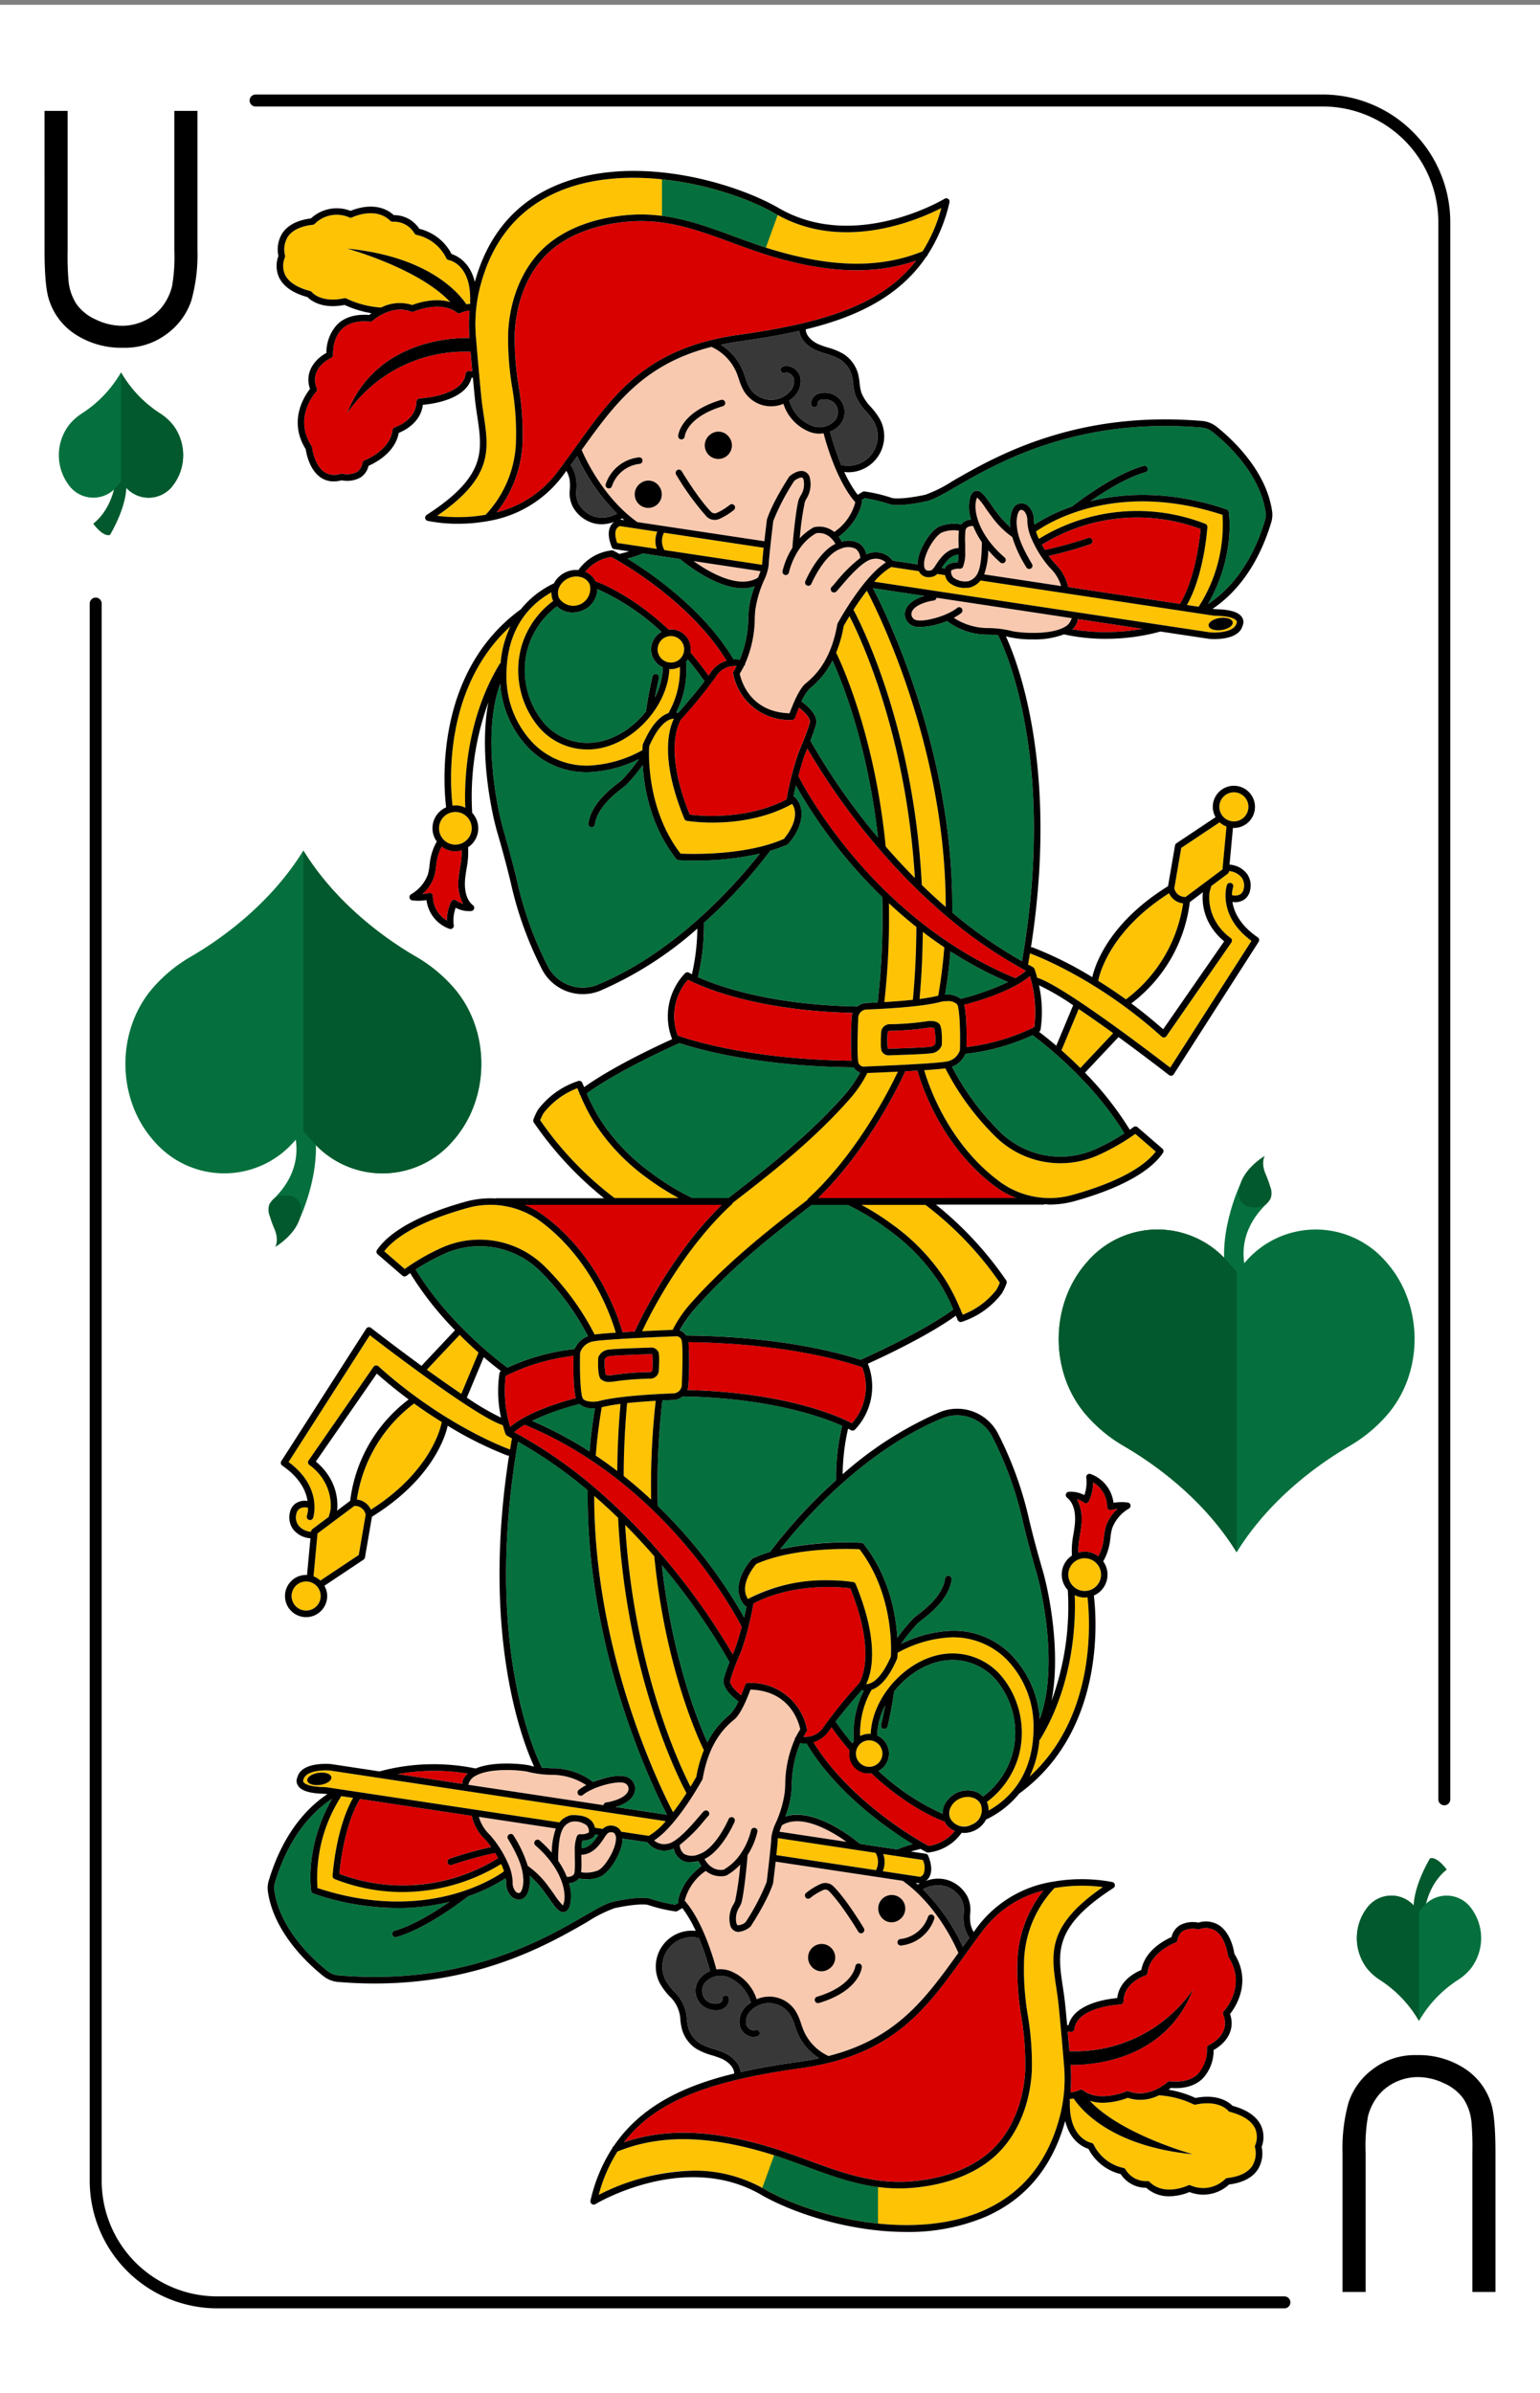 <svg id="Layer_1" data-name="Layer 1" xmlns="http://www.w3.org/2000/svg" viewBox="0 0 321.875 500"><rect x="0" y="0" width="321.875" height="500" fill="#808080" stroke="none"/><defs><style>.cls-2{fill:#ffc306}.cls-3{fill:#383838}.cls-4{fill:#d90000}.cls-5{fill:#f9c9af}.cls-6{fill:#05703d}.cls-7{fill:#02592d}</style></defs><path style="fill:#fff" d="M0 1h321.875v500H0z"/><path d="M268.453 482.248H45.383a26.66 26.66 0 0 1-26.63-26.63V126.1a1.25 1.25 0 0 1 2.5 0v329.52a24.157 24.157 0 0 0 24.13 24.13h223.07a1.25 1.25 0 0 1 0 2.5Zm33.42-105.09a1.25 1.25 0 0 1-1.25-1.25V46.388a24.162 24.162 0 0 0-24.13-24.14H53.423a1.25 1.25 0 0 1 0-2.5h223.07a26.665 26.665 0 0 1 26.63 26.64v329.52a1.25 1.25 0 0 1-1.25 1.25Z"/><path class="cls-2" d="m137.364 111.085-7.8-1.176a1.335 1.335 0 0 0-.741.629c-.243.446-.4 1.3.166 2.889l8.268 1.247a4.95 4.95 0 0 1 .107-3.589Zm22.244 3.354-20.83-3.141a3.758 3.758 0 0 0 .092 3.618L159.291 118c.017-.622.15-2.015.317-3.561Z"/><path class="cls-3" d="M167.061 69.113c-4.063.917-8.263 1.606-12.475 2.2a59.624 59.624 0 0 0-3.933.7 11.737 11.737 0 0 1 4.591 5.406c.177.434.328.881.478 1.329a11.333 11.333 0 0 0 .9 2.178 5.284 5.284 0 0 0 8.244 1.079 3.259 3.259 0 0 0 1.086-2.786 1.838 1.838 0 0 0-.887-1.191 1.229 1.229 0 0 0-1.019-.138.677.677 0 0 1-.873-.422.685.685 0 0 1 .422-.872 2.6 2.6 0 0 1 2.149.24 3.211 3.211 0 0 1 1.553 2.111 4.516 4.516 0 0 1-1.471 4.035 6.385 6.385 0 0 1-.866.7 7.923 7.923 0 0 0 4.787 5.282 4.351 4.351 0 0 0 4.919-1.316 2.728 2.728 0 0 0-.579-3.681 3.05 3.05 0 0 0-2.686-.4.863.863 0 0 0-.513.859.686.686 0 0 1-1.371-.027 2.224 2.224 0 0 1 1.3-2.068 4.33 4.33 0 0 1 4.119.551 4.066 4.066 0 0 1 .852 5.555 5.056 5.056 0 0 1-2.324 1.738 56.543 56.543 0 0 0 2.412 7.093.6.6 0 0 1 .305-.063 6.158 6.158 0 0 0 6.518-8.991 13.258 13.258 0 0 0-1.678-2.251 10.856 10.856 0 0 1-2.25-3.42 10.889 10.889 0 0 1-.456-2.36 12.269 12.269 0 0 0-.28-1.711 5.771 5.771 0 0 0-2.475-3.369 12.163 12.163 0 0 0-2.9-1.178 20.674 20.674 0 0 1-2.087-.734c-1.573-.685-3.322-2.133-3.512-4.078Z"/><path class="cls-4" d="M154.4 69.954c17.437-2.449 29.934-6.163 37.09-15.516-8.634 2.961-18.374 2.67-30.458-.975-2.757-.829-5.434-1.813-8.023-2.766-7.082-2.6-13.774-5.059-21.63-4.408-6.542.542-12.078 2.561-16.009 5.836-4.562 3.8-7.4 10.117-7.783 17.318a60.341 60.341 0 0 0 .82 11.275 57.959 57.959 0 0 1 .782 12.3 25.182 25.182 0 0 1-5.385 14.026 22.625 22.625 0 0 0 12.5-8.168c1.444-1.892 2.8-3.774 4.125-5.622 7.936-11.054 14.797-20.61 33.971-23.3Z"/><path class="cls-3" d="M120.636 95.292c-.453.628-.909 1.256-1.373 1.89a6.9 6.9 0 0 1 1.168 3.016 11.188 11.188 0 0 1 .039 2.052 5.134 5.134 0 0 0 .43 2.928 5.8 5.8 0 0 0 3.306 2.748 6.336 6.336 0 0 0 4.759-.636 41.07 41.07 0 0 1-8.329-11.998Z"/><path class="cls-2" d="M107.044 80.9a61.325 61.325 0 0 1-.83-11.531c.4-7.583 3.42-14.253 8.274-18.3 4.148-3.456 9.948-5.584 16.772-6.148 8.164-.674 14.99 1.831 22.217 4.488 2.57.944 5.227 1.921 7.944 2.74 12.639 3.805 22.623 3.916 31.406.362a32.48 32.48 0 0 0 3.914-9.052c-4.728 2.43-20.563 9.332-34.593 1.225-10-5.78-30.773-11.025-45.618-4.586-8.543 3.7-14.064 10.676-16.408 20.729a31.727 31.727 0 0 0-.632 9.773c.234 2.895.6 7.131 1.09 12.167.138 1.416.338 2.755.53 4.035 1.076 7.2 1.936 12.946-9.747 20.964a33.857 33.857 0 0 0 10.136-.209 23.3 23.3 0 0 0 6.318-14.644 56.853 56.853 0 0 0-.773-12.013Z"/><path class="cls-5" d="M158.443 120.672c.184-.464.365-.926.515-1.34l-14-2.111c3.207 2.29 9.435 5.96 13.485 3.451Z"/><path class="cls-2" d="M191.2 183.423c-1.829-30.161-11.488-50.479-13.659-54.69a64.542 64.542 0 0 0-1.212 2.059 27.073 27.073 0 0 1-1.577 5.572c.923 1.875 8.061 17 10.355 40.487a132.994 132.994 0 0 0 6.093 6.572Zm-.4 25.449a168.8 168.8 0 0 0 .715-15.214 95.952 95.952 0 0 1-5.736-4.949 158.163 158.163 0 0 1-.953 20.642c1.851-.109 3.961-.263 5.974-.479Z"/><path class="cls-4" d="M144.152 170.183c2.023.267 11.871 1.225 20.247-3.186a62.3 62.3 0 0 1 2.3-9.225c.193-.544.5-1.291.833-2.121a41.256 41.256 0 0 0 1.706-4.694c.223-.91-1.177-2.273-2.278-3.116a34.072 34.072 0 0 0-.806 2.1.682.682 0 0 1-.649.464 11.917 11.917 0 0 1-12.3-9.7.681.681 0 0 1 .1-.475c.235-.362.429-.718.629-1.075a4.585 4.585 0 0 0-4.319 2.19 97.231 97.231 0 0 1-6.812 8.439l-.416.478c-.014.015-.038.01-.052.024-.54.86-3.578 6.559 1.817 19.897Z"/><path class="cls-6" d="M210.677 205.172a81.788 81.788 0 0 1-12.03-6.4 106.64 106.64 0 0 1-1.128 9.041 4.6 4.6 0 0 1 3.288.87 54.182 54.182 0 0 0 9.87-3.511Z"/><path class="cls-2" d="M192.864 194.7a170.017 170.017 0 0 1-.677 14.008 34 34 0 0 0 3.915-.69c.573-3.291 1-6.686 1.253-10.1q-2.334-1.572-4.491-3.218Z"/><path class="cls-4" d="M197.838 191.431a126.085 126.085 0 0 1-13.77-13.7.6.6 0 0 1-.132-.151 141.822 141.822 0 0 1-15.21-21.22c-.293.723-.56 1.383-.731 1.867-.248.7-.707 2.257-1.145 3.893 1.35 2.651 15.906 30.068 45.371 42.223a14.811 14.811 0 0 0 2.195-1.544 95.292 95.292 0 0 1-16.46-11.275.554.554 0 0 1-.118-.093Z"/><path class="cls-2" d="M178.386 127.391c1.181 2.182 12.589 24.073 14.292 57.5a118.03 118.03 0 0 0 4.987 4.588c.016-33.9-14.744-62.8-16.482-66.08a56.655 56.655 0 0 0-2.797 3.992Z"/><path class="cls-6" d="M169.3 143.821a9.049 9.049 0 0 0-1.76 2.739c1.089.785 3.513 2.777 3.037 4.723a29.181 29.181 0 0 1-1.193 3.452 135.688 135.688 0 0 0 14.141 20.252c-2.206-19.751-7.742-33.118-9.518-36.993a17.531 17.531 0 0 1-4.707 5.827Zm-33.062 101.315a51.622 51.622 0 0 0 8.454 5.153h7.519c8.7-6.679 17.1-13.367 24.361-21.595a24.5 24.5 0 0 0 3.192-4.626 2.434 2.434 0 0 1-1.35-1.081c-20.076-.186-32.731-3.843-36.4-5.062-1.7.751-12.9 5.788-19.383 10.5a37.935 37.935 0 0 0 2.92 5.646 41.894 41.894 0 0 0 10.687 11.065Z"/><path class="cls-2" d="M141.824 250.289a52.589 52.589 0 0 1-6.41-4.06 43.143 43.143 0 0 1-11.014-11.413 39.2 39.2 0 0 1-3.139-6.086.575.575 0 0 1-.09-.073.645.645 0 0 1-.084-.324c-.134-.331-.3-.648-.429-.983a16.321 16.321 0 0 0-7.038 5.193 10.215 10.215 0 0 0-.718 1.486 70.751 70.751 0 0 0 15.541 16.26Z"/><path class="cls-6" d="M153.317 137.78a6.173 6.173 0 0 1 1.29.059 23.194 23.194 0 0 0 1.778-8.8c.028-.5.055-.993.09-1.477a18.942 18.942 0 0 1 1.262-5.059 7.774 7.774 0 0 1-2.451.394c-5.645 0-12.037-5.169-13.147-6.1l-7.783-1.174a21.274 21.274 0 0 1-3.239 1.1c5.16 3.16 16.009 10.67 22.2 21.057Zm5.49 40.546a61.717 61.717 0 0 1-13.635 1.45c-1.92 0-3.173-.078-3.336-.087a.692.692 0 0 1-.493-.261c-5.394-6.866-6.733-14.843-7.014-19.595a35.336 35.336 0 0 1-3.454 4.159 20.33 20.33 0 0 1-.726.58c-1.722 1.337-5.305 4.118-5.815 7.648a.686.686 0 0 1-.678.587.838.838 0 0 1-.1-.007.686.686 0 0 1-.58-.777c.59-4.075 4.468-7.087 6.331-8.535.279-.216.511-.4.675-.535a39.625 39.625 0 0 0 3.58-4.389 25.8 25.8 0 0 1-10.615 2.751h-.28a16.858 16.858 0 0 1-12.07-4.941 21.216 21.216 0 0 1-6.032-13.525c-3.784 10.133-.851 25.4.695 30.694 1.867 6.385 2.825 10.563 2.835 10.605A74.624 74.624 0 0 0 114.556 202a8.236 8.236 0 0 0 10.387 3.71c17.1-7.067 30.064-22.503 33.864-27.384Z"/><path class="cls-4" d="M177.983 221.609a76.442 76.442 0 0 1 .027-9.07 3.009 3.009 0 0 1 .219-.924c-20.929-.512-32.04-5.688-34.431-6.945a11.425 11.425 0 0 0-2.141 11.683c2.008.726 14.797 4.998 36.326 5.256Z"/><path class="cls-6" d="M110.335 135.319a17.115 17.115 0 0 0 2.837 15.085 11.96 11.96 0 0 0 10.314 4.777c4.372-.238 8.652-2.9 11.529-6.561.485-3.62 1.341-7.253 1.349-7.291a.676.676 0 0 1 .825-.509.686.686 0 0 1 .509.825c-.006.025-.422 1.8-.834 4.081a14.46 14.46 0 0 0 1.677-6.295 4.116 4.116 0 0 1-.282-7.405 48.513 48.513 0 0 0-13.432-8.957 4.9 4.9 0 0 1-2.978 4.42 5.37 5.37 0 0 1-2.2.482 4.547 4.547 0 0 1-3.26-1.32c-.015.012-.012.034-.028.046a16.8 16.8 0 0 0-6.026 8.622Z"/><path class="cls-2" d="M121.282 126.239a3.287 3.287 0 0 0 1.958-4.174 2.754 2.754 0 0 0-1.767-1.483 3.488 3.488 0 0 0-1.022-.15 3.954 3.954 0 0 0-1.642.366 3.787 3.787 0 0 0-1.915 1.865 2.763 2.763 0 0 0-.044 2.307 3.284 3.284 0 0 0 4.432 1.269Z"/><path class="cls-4" d="M124.472 121.472c.009 0 .018-.006.028 0 .293.1 7.219 2.5 15.276 10.088a3.944 3.944 0 0 1 .437-.045 4.05 4.05 0 0 1 4.074 4.772 66.811 66.811 0 0 1 3.789 4.862c.128-.184.292-.39.409-.566a6.055 6.055 0 0 1 3.373-2.547c-7.7-12.534-22.3-20.707-24.074-21.666a8.485 8.485 0 0 0-5.458 3.091 4.049 4.049 0 0 1 2.146 2.011Z"/><path class="cls-2" d="M111.559 155.4a15.76 15.76 0 0 0 11.369 4.545 25.363 25.363 0 0 0 11.344-3.238c.018-.582.046-.965.053-1.046a.712.712 0 0 1 .054-.212c1.586-3.649 3.375-5.818 5.316-6.465a18.129 18.129 0 0 0 2.4-9.67 4.066 4.066 0 0 1-1.881.474c-.108 0-.209-.023-.315-.032-.357 8.166-8.191 16.35-16.338 16.793q-.391.019-.777.02a13.365 13.365 0 0 1-10.689-5.318 18.528 18.528 0 0 1-3.072-16.326 18.187 18.187 0 0 1 6.522-9.331c.024-.019.056-.007.082-.022-.006-.013-.018-.023-.024-.036a3.952 3.952 0 0 1-.344-1.793c-6.138 3.447-9.407 9.4-9.4 17.355a20.1 20.1 0 0 0 5.7 14.302Zm-16.386 14.23a3.414 3.414 0 1 0 3.414 3.415 3.419 3.419 0 0 0-3.414-3.415Z"/><path class="cls-4" d="M95.859 183.379a35.9 35.9 0 0 1 .3-2.12 18.936 18.936 0 0 0 .343-3.641 4.571 4.571 0 0 1-4.2-.768 10.6 10.6 0 0 0-1.016 2.933c-.062.365-.106.735-.15 1.1a12.761 12.761 0 0 1-.4 2.206 8.207 8.207 0 0 1-2.474 3.688 8.888 8.888 0 0 0 1.341-.232.7.7 0 0 1 .594.127.684.684 0 0 1 .261.547 6.027 6.027 0 0 0 2.938 5.092 9.144 9.144 0 0 1 .9-3.962.687.687 0 0 1 1.023-.252 4.589 4.589 0 0 0 1.464.712 9.1 9.1 0 0 1-.924-5.43Z"/><path class="cls-2" d="M104.627 138.5a22.075 22.075 0 0 1 2.047-7.654C92.454 143.81 94.1 164.3 94.582 168.32a4.809 4.809 0 0 1 .591-.06 4.746 4.746 0 0 1 2.081.5c-.2-4.343-.151-18.056 7.236-30.158.032-.055.095-.064.137-.102Z"/><path class="cls-4" d="M72.542 86.313C78.521 71.02 94.676 70.548 98.12 70.624a35.654 35.654 0 0 1 .009-5.747 6.217 6.217 0 0 0-1.9.5.689.689 0 0 1-.732-.067c-3.4-2.63-8.994-.245-9.049-.221a.693.693 0 0 1-.518.012c-4.164-1.6-8.029 1.876-8.067 1.911a.689.689 0 0 1-.528.179c-2.592-.241-4.571.283-5.883 1.568-2.063 2.019-1.853 5.3-1.851 5.334a.691.691 0 0 1-.4.676c-.192.087-4.68 2.193-3 6.363a.689.689 0 0 1-.135.724c-.2.215-4.835 5.319-.942 11.363a.681.681 0 0 1 .1.292c0 .038.446 3.7 2.591 5.124a3.872 3.872 0 0 0 3.373.342.7.7 0 0 1 .355-.007 4.505 4.505 0 0 0 3.056-.37 2.72 2.72 0 0 0 1.155-1.908.689.689 0 0 1 .435-.518c.053-.02 5.331-2.032 5.844-6.32a.686.686 0 0 1 .471-.568c.182-.061 4.453-1.491 4.535-5.368a.686.686 0 0 1 .656-.669c.09 0 9.038-.451 9.61-5.129a.685.685 0 0 1 1.023-.511c-.022-.025.129-.038.375-.092a740.087 740.087 0 0 1-.354-4.026 29.977 29.977 0 0 0-25.807 12.822Zm143.649 128.245a26.322 26.322 0 0 0-.937-10.658c-3.869 3.293-11.352 5.4-13.744 6.015.56 2.1.542 6.557.489 8.834a43.408 43.408 0 0 0 14.192-4.191Z"/><path class="cls-2" d="M86.162 63.724c1.006-.395 4.67-1.623 7.949-.609C87.451 56 72.542 51.934 72.542 51.934c17.083 1.649 23.4 9.345 24.926 11.638a5.962 5.962 0 0 1 .806-.085c.013-.094.017-.19.03-.282-.008-.046-.049-.079-.047-.126.289-7.811-4.276-8.719-4.471-8.752a.7.7 0 0 1-.506-.389 9.025 9.025 0 0 0-6.18-4.856.685.685 0 0 1-.477-.328 4.938 4.938 0 0 0-4.514-2.434.706.706 0 0 1-.541-.194c-3.11-3.054-7.931-.738-7.978-.709a.666.666 0 0 1-.578.011 6.481 6.481 0 0 0-7.208 1.32.689.689 0 0 1-.42.21c-2.564.3-4.329 1.154-5.246 2.541a5.042 5.042 0 0 0-.573 3.842.7.7 0 0 1-.039.489 4.5 4.5 0 0 0 .022 3.506c.734 1.571 2.509 2.738 5.275 3.465a.7.7 0 0 1 .364.238c.074.092 1.95 2.3 6.768 1.274a.683.683 0 0 1 .455.059 19.431 19.431 0 0 0 7.252 1.876 8.548 8.548 0 0 1 6.5-.524Z"/><path class="cls-5" d="M174.614 113.63c-1.569-2.765-3.918-2.233-4.026-2.208-4.511 2.534-5.673 8.118-5.684 8.174a.686.686 0 0 1-.672.55.666.666 0 0 1-.133-.013.683.683 0 0 1-.54-.8 15.62 15.62 0 0 1 2.055-4.87c.254-3.4.915-9.034 1.345-10.124.081-.2.2-.439.336-.707a4.421 4.421 0 0 0 .646-3.442c-.109-.348-.246-.39-.291-.4-.374-.107-1.151.3-1.627.665a46.525 46.525 0 0 0-4.4 8.4c-.315 2.663-.965 8.216-.965 9.275a10.642 10.642 0 0 1-.964 3.11 23.135 23.135 0 0 0-1.852 6.428c-.034.477-.061.961-.089 1.454a23.887 23.887 0 0 1-2.029 9.587c0 .053.029.1.012.153-.03.094-.114.137-.175.206a19.34 19.34 0 0 1-.947 1.679c.29 1.4 2.1 8.033 10.413 8.283.492-1.365 1.9-5.012 3.311-6.188 1.636-1.365 5.277-4.4 6.662-12.393a.63.63 0 0 1 .074-.212c.226-.415 5.358-9.733 10.083-12.718a3.12 3.12 0 0 0-2.687-.734c-2.032.235-5.177 3.926-6.688 5.7-.471.554-.826.964-1.009 1.129a.685.685 0 1 1-.918-1.017c.162-.148.469-.513.883-1a31 31 0 0 1 5.078-5.033c0-.013-.014-.02-.015-.033a2.577 2.577 0 0 0-.91-1.834 3.539 3.539 0 0 0-3.1-.062c-3.521 1.115-6.176 7.279-6.2 7.342a.686.686 0 0 1-.631.417.7.7 0 0 1-.267-.054.686.686 0 0 1-.363-.9c.108-.263 2.581-6.01 6.284-7.81Z"/><path class="cls-5" d="M171.327 90.6a6.051 6.051 0 0 1-2.039-.355 9.382 9.382 0 0 1-5.552-5.888 6.62 6.62 0 0 1-8.29-2.734 12.6 12.6 0 0 1-1.023-2.441c-.141-.419-.282-.84-.449-1.249a10.364 10.364 0 0 0-5.206-5.443c-.015-.007-.018-.027-.033-.036-14.222 3.6-20.3 11.984-27.165 21.541.727 1.715 4.512 10 11.638 15.073l26.55 4c.251-2.225.512-4.349.532-4.52 1.133-3.58 4.5-8.732 4.647-8.95a.7.7 0 0 1 .136-.152c.277-.227 1.722-1.354 2.966-.984a1.818 1.818 0 0 1 1.21 1.307 5.706 5.706 0 0 1-.733 4.478c-.113.221-.215.417-.281.587a58.5 58.5 0 0 0-1.073 7.624 11.894 11.894 0 0 1 2.915-2.3 4.9 4.9 0 0 1 4.287.978 10.76 10.76 0 0 0 4.4-6.218c-3.826-4.345-6.083-12.3-6.631-14.407a5.845 5.845 0 0 1-.806.089Zm-18.979.665a2.6 2.6 0 1 1-3.79-.573 2.715 2.715 0 0 1 3.79.576Zm-1.643-7.723a.684.684 0 1 1 .394 1.311c-7.582 2.278-7.982 6.271-7.985 6.311a.686.686 0 0 1-.683.632.515.515 0 0 1-.055 0 .685.685 0 0 1-.629-.737c.016-.202.488-4.971 8.958-7.514ZM127.891 101.6a.686.686 0 0 1-.638.436.711.711 0 0 1-.251-.047.685.685 0 0 1-.387-.889 8.242 8.242 0 0 1 6.963-5.554.665.665 0 0 1 .711.654.685.685 0 0 1-.652.715 6.9 6.9 0 0 0-5.746 4.685Zm9.556 3.728a2.832 2.832 0 1 1 .253-3.826 2.713 2.713 0 0 1-.253 3.827Zm15.935 1.214a13.768 13.768 0 0 1-2.938 1.825 2.48 2.48 0 0 1-1.067.243 2.393 2.393 0 0 1-1.7-.7 57.024 57.024 0 0 1-6.367-8.772.685.685 0 0 1 1.178-.7c.034.058 3.445 5.771 6.161 8.5a1.046 1.046 0 0 0 1.2.188 12.41 12.41 0 0 0 2.629-1.62.685.685 0 1 1 .9 1.031Z"/><path class="cls-2" d="M140.213 132.883a2.769 2.769 0 1 0 2.767 2.768 2.771 2.771 0 0 0-2.767-2.768Zm60.413 86.498c.112-3.949-.069-8.812-.588-9.553a2.649 2.649 0 0 0-2.095-.665 6.833 6.833 0 0 0-1.111.087c-3.717 1.056-11.408 1.49-15.657 1.653a1.807 1.807 0 0 0-1.8 1.689c-.251 6.215-.134 8.968.058 9.474a1.193 1.193 0 0 0 1.333.755c.227-.014 14.368-.543 17.063-1.053a3.467 3.467 0 0 0 2.797-2.387Zm-3.781-1.1a.7.7 0 0 1-.029.17 2.6 2.6 0 0 1-2.223 1.6c-1.412.208-8.326.4-8.619.413a1.256 1.256 0 0 1-.195.013 1.625 1.625 0 0 1-1.48-.85c-.106-.216-.3-.613-.122-4.1a1.805 1.805 0 0 1 1.893-1.553 56.491 56.491 0 0 0 7.653-.618c.477-.069 1.92-.212 2.6.54.555.617.59 2.725.522 4.387Z"/><path class="cls-4" d="M193.963 214.707a55.055 55.055 0 0 1-7.853.64c-.363.009-.561.192-.564.254a15.242 15.242 0 0 0 0 3.452c.021.038.229.055.33.047 2.522-.074 7.456-.248 8.522-.4a1.384 1.384 0 0 0 1.086-.6 11.642 11.642 0 0 0-.2-3.317 2.891 2.891 0 0 0-1.321-.076Z"/><path class="cls-2" d="M168.731 250.7c.035-.076.043-.163.1-.22 0 0 0-.009.006-.013 10.519-9.626 17.348-23.423 18.829-26.582-2.89.142-5.45.243-6.387.279a25.645 25.645 0 0 1-3.679 5.436c-7.314 8.287-15.739 15-24.455 21.7-.037.076-.045.163-.105.22v.01c-10.52 9.629-17.348 23.424-18.83 26.583a634.97 634.97 0 0 1 6.388-.28 25.671 25.671 0 0 1 3.683-5.433c7.319-8.295 15.737-15 24.45-21.7Z"/><path class="cls-6" d="m141.741 148.926.04-.046c1.672-1.924 3.806-4.391 5.452-6.565a64.516 64.516 0 0 0-3.491-4.533 4.043 4.043 0 0 1-.375.516c.006.026.033.038.037.064a19.481 19.481 0 0 1-2.092 10.474 3.135 3.135 0 0 1 .429.09Zm37.464 61.348a3.253 3.253 0 0 1 1.918-.74c.617-.024 1.434-.062 2.32-.106a156.73 156.73 0 0 0 .954-22.037 103.64 103.64 0 0 1-18.051-23.3c-.216.89-.393 1.7-.494 2.306a.685.685 0 0 1 .387.212c2.882 3.252.277 7.757-1.5 9.684a.657.657 0 0 1-.222.161 28.9 28.9 0 0 1-3.536 1.281 105.921 105.921 0 0 1-13.85 15.042 46.992 46.992 0 0 1-1.256 11.355c4.091 1.825 15.076 5.824 33.33 6.142Z"/><path class="cls-2" d="M140.132 150.277c-1.062.352-2.692 1.615-4.449 5.613-.083 1.245-.646 13.073 6.548 22.447 2.015.1 13.593.466 21.585-3.074.567-.663 3.627-4.462 1.734-7.311-9.846 5.473-21.5 3.614-22 3.532a.683.683 0 0 1-.521-.415c-5.139-12.484-3.256-18.766-2.189-20.915a2.258 2.258 0 0 0-.708.123Zm68.158 87.39a55.469 55.469 0 0 1-10.69-14.477c-.969.135-2.569.267-4.423.389.926 3.2 5.091 15.549 16.048 23.482a17.629 17.629 0 0 0 14.952 2.566c6.1-1.691 13.954-4.613 17.4-9.042l-4.282-3.7a45.27 45.27 0 0 1-7.5 4.325 19.339 19.339 0 0 1-21.505-3.543Z"/><path class="cls-4" d="M191.774 223.667c-.84.05-1.7.1-2.56.142-.281.635-7.042 15.628-18.211 26.48h41.416a17.955 17.955 0 0 1-4-2.117c-11.67-8.449-15.867-21.707-16.645-24.505Z"/><path class="cls-6" d="M215.881 216.315c-.018-.013-.016-.038-.032-.052a44.994 44.994 0 0 1-14.067 3.905 4.764 4.764 0 0 1-2.8 2.686 54.049 54.049 0 0 0 10.257 13.823 17.989 17.989 0 0 0 19.983 3.292 45.173 45.173 0 0 0 5.787-3.185c-7.147-11.862-19.009-20.384-19.128-20.469Z"/><path class="cls-2" d="M257.893 171.6a3.039 3.039 0 1 0-3.037-3.038 3.041 3.041 0 0 0 3.037 3.038Zm-36.031 47.821a90.403 90.403 0 0 1 3.946 3.7l6.852-7.282a269.596 269.596 0 0 0-7.2-5.046Zm25.961-32.036 7.691-5.744.838-8.96a4.4 4.4 0 0 1-1.433-.883l-8.023 5.347-1.445 8.41a2.264 2.264 0 0 0 2.372 1.83Zm7.694-79.823c-22.585-7.435-36.981 2.042-38.975 3.479a10.949 10.949 0 0 0 .419 1.144c.059.131.128.255.19.386a39.16 39.16 0 0 1 34.774-3.137.685.685 0 0 1 .434.683c-.027.413-.681 9.909-4.276 16.273l2.446.369a31.6 31.6 0 0 0 4.988-19.197Z"/><path class="cls-5" d="M215.444 118.724a.692.692 0 0 1-.94-.237 25.838 25.838 0 0 1-2.936-6.293 18.452 18.452 0 0 1-4.336-4.328c-.461-.605-.886-1.209-1.278-1.765a12.675 12.675 0 0 0-1.72-2.162 1.777 1.777 0 0 0-.14.324c-.73 2.135.22 7.333 5.878 12.2a.686.686 0 0 1-.9 1.04 23.512 23.512 0 0 1-2.523-2.554 16.012 16.012 0 0 1-.847 5.046l16.091 2.427a8.643 8.643 0 0 0-2.373-3.833 22.968 22.968 0 0 1-3.714-5.845 10.478 10.478 0 0 1-.968-3.574l-.018-.287a2.947 2.947 0 0 0-.6-2.042c-.148-.147-.536-.464-.911-.265-.5.278-.8 1.865-.7 2.971.127 1.45.3 3.436 3.173 8.23a.688.688 0 0 1-.238.947Z"/><path class="cls-4" d="M227.917 113.682a78.884 78.884 0 0 1-8.7 2.441 17.4 17.4 0 0 0 1.223 1.552 9.613 9.613 0 0 1 2.822 4.972l23.37 3.524c3.2-5.285 4.129-13.541 4.318-15.644a37.743 37.743 0 0 0-33.184 3.279c.205.378.422.739.641 1.1a83.254 83.254 0 0 0 9.022-2.5.685.685 0 0 1 .488 1.281Z"/><path class="cls-5" d="M196.809 111.268c-1.593.888-3.609 4.426-3.657 6.416-.014.613.031 1.044.3 1.3.178.174.5.364 1.288.118a5.013 5.013 0 0 0 .889-1.135c.927-1.386 2.293-3.387 4.741-3.469 0-.319-.007-.635-.011-.926a23.337 23.337 0 0 1 .052-2.711 6.752 6.752 0 0 0-3.602.407Z"/><path class="cls-6" d="M253.442 90.24a4.32 4.32 0 0 0-2.336-.929c-26.059-2.177-42.512 7.309-51.354 12.406-2.706 1.56-4.661 2.686-6.045 2.983-5.653 1.216-7.471.721-7.66.656a33.816 33.816 0 0 0-5.283-1.287l-.685.418c.035.1.106.181.1.284-.018.171-.5 4.039-4.872 7.36a7.317 7.317 0 0 1 .651 1.054 4.458 4.458 0 0 1 3.743.4 3.672 3.672 0 0 1 1.382 2.229 4.468 4.468 0 0 1 5.513 1.309l5.191.781v-.249c.058-2.441 2.38-6.481 4.359-7.581a8.3 8.3 0 0 1 4.75-.532 2.9 2.9 0 0 1 2.065-1 8.413 8.413 0 0 1-.16-4.718c.1-.292.4-1.176 1.209-1.292 1.008-.138 1.83 1.022 3.069 2.782.382.544.8 1.134 1.247 1.725a21.44 21.44 0 0 0 2.866 3.13c-.012-.122-.025-.247-.034-.357-.09-1 0-3.652 1.392-4.424a2.079 2.079 0 0 1 2.546.493 4.118 4.118 0 0 1 1 2.927l.017.276c.012.169.068.354.093.528a35.317 35.317 0 0 1 7.935-3.823c.016-.015.012-.039.03-.053.342-.27 8.467-6.646 14.867-8.41a.678.678 0 0 1 .843.477.686.686 0 0 1-.478.843c-3.87 1.068-8.542 4.008-11.489 6.053 6.98-1.717 16.636-2.276 28.454 1.7a.684.684 0 0 1 .458.54c.063.392 1.388 9.265-4.353 19.255 5.4-3.539 9.51-9.5 11.9-17.388a4.12 4.12 0 0 0 .162-1.787c-1.177-8.126-8.15-14.441-11.093-16.779Z"/><path class="cls-6" d="m196.814 118.661.695.1c.328-1.063 1.823-1.283 2.676-1.315a8.321 8.321 0 0 0 .167-1.591c-1.692.091-2.71 1.57-3.538 2.806Z"/><path class="cls-2" d="M215.276 199.145c-.127.78-.253 1.559-.392 2.352.337.181.667.371 1.007.547.019.01.02.033.036.043a.662.662 0 0 1 .292.33c.031.082.276.762.564 1.847 5.323 1.591 24.124 15.951 27.8 18.786l16.982-26.485c-7.2-5.305-5.159-11.6-5.137-11.663a.677.677 0 0 1 .866-.426.684.684 0 0 1 .431.866 6.194 6.194 0 0 0-.238 1.649 2.167 2.167 0 0 0 1.846-.23 1.794 1.794 0 0 0 .61-1.069 2.824 2.824 0 0 0-.475-2.411 3.669 3.669 0 0 0-2.611-1.281l-.007.076a.689.689 0 0 1-.272.485l-3.468 2.59c0 .073.035.141.008.214a6.117 6.117 0 0 0-.365 1.519 10.157 10.157 0 0 0 1.96 6.588 10.931 10.931 0 0 0 2.491 2.483.684.684 0 0 1 .161.948l-3.393 4.892-3.4 4.9-6.77 9.762a.681.681 0 0 1-.485.29.409.409 0 0 1-.078 0 .685.685 0 0 1-.459-.177c-13.889-12.524-27.3-17.309-27.435-17.356-.029-.014-.038-.052-.069-.069Z"/><path class="cls-2" d="M247.277 188.726a3.6 3.6 0 0 1-2.929-2.117c-13.107 8.326-14.76 18.075-14.776 18.175a.633.633 0 0 1-.044.122 99.368 99.368 0 0 1 5.8 3.883 30.589 30.589 0 0 0 11.949-20.063Z"/><path class="cls-6" d="M206.666 132.581a13.955 13.955 0 0 1-8.733-2.845 16.132 16.132 0 0 1-5.588 1.255 4.152 4.152 0 0 1-1.572-.248 2.641 2.641 0 0 1-1.471-3.4c.633-1.581 2.481-2.418 3.912-2.848l-10.758-1.621c2.105 4 16.94 33.487 16.581 67.773a94.868 94.868 0 0 0 14.572 10.153c7.26-41.892-3.537-65.2-5-68.1a28.335 28.335 0 0 0-1.943-.119Z"/><path class="cls-4" d="M225.256 129.646a3.756 3.756 0 0 1-1.137 1.829 42.752 42.752 0 0 0 14.68-.107l-13.59-2.049a.644.644 0 0 1 .047.327Z"/><path class="cls-2" d="M204.933 121.271a4.1 4.1 0 0 1-2.478 1.521c-.167.007-.33.01-.489.01a4.962 4.962 0 0 1-3.688-1.187 2.977 2.977 0 0 1-.755-1.461l-1.643-.247a1.8 1.8 0 0 1-.723.5 3.557 3.557 0 0 1-1.07.181 2.222 2.222 0 0 1-1.583-.616 2.119 2.119 0 0 1-.453-.645l-5.777-.87a14.262 14.262 0 0 0-3.549 3.068l70.167 10.578c1.343.123 5.037.036 5.549-1.876a.538.538 0 0 0 0-.531c-.141-.223-.851-.959-4.078-1.053a9.733 9.733 0 0 1-1.17-.1Zm50.022 7.837c1.39-.195 2.6.211 2.693.906s-.951 1.417-2.341 1.61-2.6-.21-2.693-.905.951-1.419 2.341-1.611Z"/><path class="cls-5" d="M195.2 125.447c-1.073.136-3.993.83-4.612 2.378a1.287 1.287 0 0 0 .719 1.655c1.432.612 6.546-.684 8.743-2.476a.685.685 0 1 1 .866 1.062 9.679 9.679 0 0 1-1.567 1 13.127 13.127 0 0 0 7.353 2.142 21.591 21.591 0 0 1 4.6.573c1.207.375 7.923 1.042 11.144-.763a2.79 2.79 0 0 0 1.485-1.715c.018-.072.085-.1.121-.163l-28.311-4.268a.655.655 0 0 1-.541.575Zm6.064-6.989a.752.752 0 0 1-.63.361 3.179 3.179 0 0 0-1.834.364 1.844 1.844 0 0 0 .462 1.477 4.083 4.083 0 0 0 3.094.765 3.052 3.052 0 0 0 2.044-1.825c.727-1.486.831-4.929.811-6.349a16.757 16.757 0 0 1-1.81-3.353c-.254-.011-1.456-.038-1.612.932a19.409 19.409 0 0 0-.061 2.722c.009.585.013 1.164.006 1.73a7.73 7.73 0 0 1-.47 3.176Z"/><path class="cls-6" d="M138.364 45.106c5.235.681 10.077 2.455 15.113 4.306 2.143.787 4.349 1.592 6.6 2.314l2.47-6.823c-.132-.074-.265-.139-.4-.216-5.559-3.211-14.441-6.254-23.784-7.223Z"/><path class="cls-2" d="m184.511 390.913 7.8 1.176a1.338 1.338 0 0 0 .741-.629c.242-.446.4-1.3-.166-2.889l-8.268-1.247a4.95 4.95 0 0 1-.107 3.589Zm-22.244-3.354L183.1 390.7a3.757 3.757 0 0 0-.093-3.619L162.584 384c-.017.619-.151 2.013-.317 3.559Z"/><path class="cls-3" d="M154.814 432.885c4.062-.917 8.263-1.606 12.475-2.2a58.563 58.563 0 0 0 3.933-.7 11.731 11.731 0 0 1-4.591-5.406 22.093 22.093 0 0 1-.478-1.33 11.387 11.387 0 0 0-.9-2.177 5.284 5.284 0 0 0-8.244-1.079 3.261 3.261 0 0 0-1.087 2.786 1.84 1.84 0 0 0 .888 1.191 1.229 1.229 0 0 0 1.019.138.676.676 0 0 1 .872.422.684.684 0 0 1-.421.872 2.6 2.6 0 0 1-2.149-.241 3.209 3.209 0 0 1-1.553-2.11 4.518 4.518 0 0 1 1.471-4.036 6.393 6.393 0 0 1 .866-.694 7.92 7.92 0 0 0-4.788-5.282 4.349 4.349 0 0 0-4.918 1.316 2.728 2.728 0 0 0 .578 3.681 3.051 3.051 0 0 0 2.686.395.865.865 0 0 0 .514-.859.686.686 0 0 1 1.371.026 2.224 2.224 0 0 1-1.3 2.069 4.329 4.329 0 0 1-4.119-.551 4.066 4.066 0 0 1-.852-5.555 5.049 5.049 0 0 1 2.324-1.738A56.829 56.829 0 0 0 146 404.73a.6.6 0 0 1-.305.063 6.157 6.157 0 0 0-6.518 8.991 13.3 13.3 0 0 0 1.678 2.251 8.385 8.385 0 0 1 2.706 5.78 12.124 12.124 0 0 0 .28 1.711 5.771 5.771 0 0 0 2.475 3.369 12.172 12.172 0 0 0 2.894 1.178 20.932 20.932 0 0 1 2.088.733c1.579.686 3.326 2.134 3.516 4.079Z"/><path class="cls-4" d="M167.48 432.044c-17.438 2.449-29.934 6.162-37.09 15.515 8.634-2.96 18.374-2.669 30.458.976 2.757.829 5.434 1.813 8.023 2.766 7.082 2.6 13.773 5.059 21.63 4.408 6.542-.542 12.078-2.561 16.008-5.836 4.562-3.8 7.4-10.117 7.783-17.318a60.34 60.34 0 0 0-.819-11.275 57.964 57.964 0 0 1-.782-12.3 25.194 25.194 0 0 1 5.384-14.027 22.627 22.627 0 0 0-12.495 8.169c-1.444 1.891-2.8 3.774-4.125 5.621-7.945 11.057-14.807 20.61-33.975 23.301Z"/><path class="cls-3" d="M201.239 406.705c.453-.628.908-1.255 1.372-1.889a6.9 6.9 0 0 1-1.167-3.016 11.2 11.2 0 0 1-.039-2.053 5.132 5.132 0 0 0-.43-2.927 5.8 5.8 0 0 0-3.307-2.748 6.336 6.336 0 0 0-4.759.636 41.091 41.091 0 0 1 8.33 11.997Z"/><path class="cls-2" d="M214.831 421.1a61.409 61.409 0 0 1 .83 11.531c-.4 7.583-3.42 14.253-8.274 18.3-4.148 3.456-9.948 5.584-16.773 6.148-8.163.674-14.989-1.831-22.216-4.488-2.57-.944-5.227-1.921-7.945-2.74-12.638-3.806-22.622-3.916-31.4-.362a32.48 32.48 0 0 0-3.914 9.052c4.728-2.43 20.563-9.333 34.593-1.226 10 5.781 30.772 11.026 45.617 4.587 8.544-3.7 14.065-10.676 16.409-20.729a31.758 31.758 0 0 0 .632-9.765c-.235-2.9-.6-7.132-1.09-12.167-.138-1.416-.339-2.755-.53-4.035-1.077-7.2-1.936-12.946 9.747-20.964a33.864 33.864 0 0 0-10.137.209 23.308 23.308 0 0 0-6.318 14.644 56.92 56.92 0 0 0 .769 12.005Z"/><path class="cls-5" d="M163.432 381.326c-.184.464-.366.926-.516 1.339l14 2.112c-3.206-2.29-9.434-5.96-13.484-3.451Z"/><path class="cls-2" d="M130.673 318.575c1.83 30.161 11.489 50.479 13.66 54.69a62.973 62.973 0 0 0 1.212-2.06 27.018 27.018 0 0 1 1.577-5.571c-.923-1.875-8.062-17-10.355-40.487a132.065 132.065 0 0 0-6.094-6.572Zm.4-25.449a168.803 168.803 0 0 0-.716 15.214 95.992 95.992 0 0 1 5.736 4.948 158.149 158.149 0 0 1 .954-20.641c-1.847.109-3.959.263-5.974.479Z"/><path class="cls-4" d="M177.723 331.815c-2.024-.267-11.871-1.225-20.247 3.185a62.24 62.24 0 0 1-2.3 9.225c-.193.544-.5 1.292-.833 2.122a41.531 41.531 0 0 0-1.707 4.693c-.222.911 1.178 2.274 2.279 3.117.354-.843.643-1.62.806-2.1a.682.682 0 0 1 .648-.464 11.915 11.915 0 0 1 12.3 9.7.681.681 0 0 1-.1.475c-.235.362-.43.718-.629 1.075a4.586 4.586 0 0 0 4.319-2.19 97.065 97.065 0 0 1 6.811-8.439l.416-.478c.015-.016.039-.01.053-.024.54-.86 3.579-6.559-1.816-19.897Z"/><path class="cls-6" d="M111.2 296.826a81.778 81.778 0 0 1 12.03 6.4c.252-3.056.628-6.084 1.129-9.04a4.6 4.6 0 0 1-3.288-.87 54.211 54.211 0 0 0-9.871 3.51Z"/><path class="cls-2" d="M129.011 307.3c.037-4.647.253-9.345.676-14.008a34.076 34.076 0 0 0-3.915.69c-.572 3.291-1 6.686-1.252 10.1q2.334 1.57 4.491 3.218Z"/><path class="cls-4" d="M124.036 310.567a126.009 126.009 0 0 1 13.771 13.695.618.618 0 0 1 .132.151 141.712 141.712 0 0 1 15.209 21.22c.294-.723.56-1.383.732-1.868.248-.7.706-2.256 1.145-3.892-1.35-2.651-15.906-30.068-45.371-42.223a14.811 14.811 0 0 0-2.195 1.544 95.284 95.284 0 0 1 16.459 11.275.554.554 0 0 1 .118.098Z"/><path class="cls-2" d="M143.489 374.607c-1.181-2.182-12.59-24.073-14.292-57.5a118.03 118.03 0 0 0-4.987-4.588c-.016 33.9 14.743 62.8 16.482 66.08a56.225 56.225 0 0 0 2.797-3.992Z"/><path class="cls-6" d="M152.577 358.177a9 9 0 0 0 1.76-2.74c-1.088-.784-3.513-2.776-3.036-4.722a29.181 29.181 0 0 1 1.193-3.452 135.688 135.688 0 0 0-14.141-20.252c2.2 19.751 7.742 33.118 9.518 36.993a17.532 17.532 0 0 1 4.706-5.827Zm33.06-101.315a51.7 51.7 0 0 0-8.454-5.154h-7.519c-8.7 6.68-17.1 13.368-24.361 21.6a24.463 24.463 0 0 0-3.192 4.626 2.434 2.434 0 0 1 1.35 1.081c20.076.186 32.731 3.843 36.4 5.062 1.7-.751 12.9-5.788 19.383-10.5a37.846 37.846 0 0 0-2.921-5.646 41.862 41.862 0 0 0-10.686-11.069Z"/><path class="cls-2" d="M180.051 251.708a52.833 52.833 0 0 1 6.41 4.06 43.167 43.167 0 0 1 11.014 11.414 39.325 39.325 0 0 1 3.139 6.085.644.644 0 0 1 .09.074.652.652 0 0 1 .084.324c.134.331.3.648.429.983a16.335 16.335 0 0 0 7.038-5.193 10.319 10.319 0 0 0 .718-1.486 70.777 70.777 0 0 0-15.541-16.261Z"/><path class="cls-6" d="M168.558 364.218a6.173 6.173 0 0 1-1.29-.059 23.174 23.174 0 0 0-1.778 8.8c-.028.5-.056.993-.09 1.476a18.939 18.939 0 0 1-1.262 5.06 7.766 7.766 0 0 1 2.451-.395c5.644 0 12.037 5.169 13.147 6.1l7.782 1.173a21.44 21.44 0 0 1 3.24-1.1c-5.158-3.158-16.01-10.668-22.2-21.055Zm-5.491-40.546a61.725 61.725 0 0 1 13.636-1.45c1.92 0 3.172.078 3.335.087a.694.694 0 0 1 .494.261c5.394 6.865 6.733 14.843 7.014 19.6a35.252 35.252 0 0 1 3.454-4.164c.176-.152.425-.346.726-.58 1.722-1.337 5.3-4.119 5.815-7.648a.686.686 0 0 1 .677-.587.824.824 0 0 1 .1.007.685.685 0 0 1 .581.776c-.591 4.076-4.468 7.088-6.332 8.536-.279.216-.51.395-.675.535a39.808 39.808 0 0 0-3.58 4.388 25.841 25.841 0 0 1 10.616-2.751h.28a16.858 16.858 0 0 1 12.07 4.941 21.215 21.215 0 0 1 6.031 13.524c3.785-10.132.852-25.4-.694-30.693-1.867-6.385-2.825-10.563-2.835-10.6A74.649 74.649 0 0 0 207.319 300a8.239 8.239 0 0 0-10.387-3.71c-17.1 7.064-30.064 22.501-33.865 27.382Z"/><path class="cls-4" d="M143.891 280.389a76.594 76.594 0 0 1-.026 9.07 3.016 3.016 0 0 1-.219.924c20.929.512 32.04 5.688 34.43 6.944a11.422 11.422 0 0 0 2.142-11.683c-2.008-.725-14.797-4.997-36.327-5.255Z"/><path class="cls-6" d="M211.54 366.679a17.115 17.115 0 0 0-2.837-15.085 11.963 11.963 0 0 0-10.314-4.777c-4.372.238-8.652 2.9-11.529 6.561-.485 3.62-1.341 7.253-1.349 7.291a.676.676 0 0 1-.825.509.686.686 0 0 1-.509-.826c.006-.025.422-1.8.834-4.08a14.475 14.475 0 0 0-1.678 6.3 4.115 4.115 0 0 1 .283 7.4 48.513 48.513 0 0 0 13.432 8.957 4.9 4.9 0 0 1 2.978-4.42 5.35 5.35 0 0 1 2.2-.482 4.549 4.549 0 0 1 3.26 1.32c.015-.012.012-.035.027-.046a16.8 16.8 0 0 0 6.027-8.622Z"/><path class="cls-2" d="M200.593 375.759a3.284 3.284 0 0 0-1.958 4.173 2.753 2.753 0 0 0 1.767 1.484 3.516 3.516 0 0 0 1.022.15 3.957 3.957 0 0 0 1.642-.366 3.791 3.791 0 0 0 1.915-1.865 2.763 2.763 0 0 0 .044-2.307 3.284 3.284 0 0 0-4.432-1.269Z"/><path class="cls-4" d="M197.4 380.526c-.01 0-.018.006-.028 0-.293-.1-7.219-2.5-15.277-10.088a3.926 3.926 0 0 1-.436.045 4.142 4.142 0 0 1-4.138-4.138 3.994 3.994 0 0 1 .064-.634 66.822 66.822 0 0 1-3.79-4.862c-.128.184-.291.39-.408.565a6.053 6.053 0 0 1-3.373 2.548c7.7 12.534 22.3 20.707 24.074 21.666a8.478 8.478 0 0 0 5.457-3.092 4.038 4.038 0 0 1-2.145-2.01Z"/><path class="cls-2" d="M210.315 346.6a15.755 15.755 0 0 0-11.368-4.545 25.371 25.371 0 0 0-11.344 3.237c-.018.582-.046.966-.053 1.047a.684.684 0 0 1-.055.212c-1.585 3.649-3.374 5.818-5.315 6.465a18.118 18.118 0 0 0-2.4 9.669 4.078 4.078 0 0 1 1.881-.474c.108 0 .209.024.315.033.356-8.166 8.191-16.351 16.338-16.793.26-.014.52-.02.777-.02a13.361 13.361 0 0 1 10.688 5.318 18.525 18.525 0 0 1 3.073 16.326 18.193 18.193 0 0 1-6.522 9.331c-.025.019-.056.007-.083.022.006.013.019.023.025.036a3.965 3.965 0 0 1 .344 1.793c6.137-3.447 9.407-9.4 9.4-17.355a20.1 20.1 0 0 0-5.701-14.302Zm16.385-14.232a3.415 3.415 0 1 0-3.414-3.416 3.42 3.42 0 0 0 3.414 3.416Z"/><path class="cls-4" d="M226.016 318.619c-.072.708-.186 1.412-.3 2.12a18.936 18.936 0 0 0-.343 3.641 4.569 4.569 0 0 1 4.195.768 10.6 10.6 0 0 0 1.017-2.933c.062-.366.106-.736.15-1.1a12.761 12.761 0 0 1 .4-2.206 8.214 8.214 0 0 1 2.473-3.688 8.875 8.875 0 0 0-1.34.232.7.7 0 0 1-.594-.127.684.684 0 0 1-.261-.547 6.029 6.029 0 0 0-2.939-5.093 9.137 9.137 0 0 1-.9 3.962.685.685 0 0 1-1.023.252 4.607 4.607 0 0 0-1.464-.711 9.11 9.11 0 0 1 .929 5.43Z"/><path class="cls-2" d="M217.248 363.5a22.053 22.053 0 0 1-2.048 7.654c14.221-12.966 12.576-33.453 12.092-37.476a4.112 4.112 0 0 1-2.671-.436c.2 4.343.15 18.056-7.236 30.158-.032.051-.095.06-.137.1Z"/><path class="cls-4" d="M249.333 415.684c-5.979 15.293-22.134 15.766-25.578 15.689a35.666 35.666 0 0 1-.009 5.748 6.194 6.194 0 0 0 1.9-.5.691.691 0 0 1 .733.067c3.4 2.63 8.993.245 9.049.22a.7.7 0 0 1 .518-.011c4.164 1.6 8.029-1.876 8.067-1.911a.687.687 0 0 1 .528-.179c2.592.241 4.571-.283 5.883-1.568 2.062-2.019 1.853-5.3 1.851-5.334a.691.691 0 0 1 .4-.676c.192-.087 4.68-2.193 3-6.363a.688.688 0 0 1 .135-.725c.2-.214 4.834-5.318.942-11.362a.681.681 0 0 1-.105-.292c0-.038-.446-3.7-2.591-5.124a3.869 3.869 0 0 0-3.373-.342.7.7 0 0 1-.355.007 4.5 4.5 0 0 0-3.056.37 2.717 2.717 0 0 0-1.155 1.908.691.691 0 0 1-.435.518c-.053.02-5.331 2.032-5.845 6.319a.685.685 0 0 1-.47.569c-.182.061-4.454 1.49-4.535 5.368a.686.686 0 0 1-.656.669c-.091 0-9.038.451-9.61 5.129a.685.685 0 0 1-1.023.511c.022.025-.129.038-.376.092.132 1.454.253 2.818.355 4.026a29.979 29.979 0 0 0 25.811-12.823ZM105.684 287.44a26.322 26.322 0 0 0 .937 10.658c3.869-3.293 11.352-5.4 13.744-6.015-.56-2.1-.542-6.557-.49-8.835a43.416 43.416 0 0 0-14.191 4.192Z"/><path class="cls-2" d="M235.713 438.274c-1.006.395-4.67 1.622-7.949.609 6.66 7.119 21.569 11.181 21.569 11.181-17.083-1.649-23.4-9.345-24.926-11.638a5.979 5.979 0 0 1-.806.085c-.013.094-.018.19-.03.282.008.046.048.078.047.126-.289 7.81 4.276 8.719 4.471 8.752a.7.7 0 0 1 .506.388 9.023 9.023 0 0 0 6.181 4.857.687.687 0 0 1 .477.328 4.938 4.938 0 0 0 4.514 2.434.7.7 0 0 1 .541.194c3.11 3.054 7.931.738 7.978.709a.666.666 0 0 1 .578-.011 6.478 6.478 0 0 0 7.208-1.321.694.694 0 0 1 .42-.21c2.564-.3 4.329-1.153 5.246-2.54a5.042 5.042 0 0 0 .573-3.842.7.7 0 0 1 .038-.489 4.5 4.5 0 0 0-.021-3.507c-.734-1.57-2.509-2.737-5.275-3.464a.7.7 0 0 1-.365-.239c-.073-.091-1.949-2.3-6.767-1.274a.68.68 0 0 1-.456-.058 19.437 19.437 0 0 0-7.252-1.877 8.54 8.54 0 0 1-6.5.525Z"/><path class="cls-5" d="M147.261 388.368c1.568 2.765 3.918 2.232 4.026 2.208 4.511-2.534 5.673-8.118 5.684-8.174a.686.686 0 0 1 .671-.551.69.69 0 0 1 .674.817 15.62 15.62 0 0 1-2.055 4.87c-.254 3.4-.915 9.034-1.346 10.123-.08.2-.2.44-.336.708a4.421 4.421 0 0 0-.645 3.442c.108.348.246.39.291.4.374.107 1.151-.3 1.627-.665a46.525 46.525 0 0 0 4.4-8.4c.315-2.663.965-8.216.965-9.276a10.638 10.638 0 0 1 .964-3.109 23.168 23.168 0 0 0 1.851-6.428c.035-.477.062-.961.089-1.454a23.907 23.907 0 0 1 2.03-9.587c0-.053-.029-.1-.012-.153.029-.094.114-.137.174-.207.278-.552.589-1.11.948-1.678-.29-1.4-2.1-8.033-10.413-8.283-.492 1.365-1.9 5.012-3.311 6.188-1.636 1.365-5.278 4.4-6.662 12.393a.662.662 0 0 1-.074.211c-.226.416-5.358 9.734-10.084 12.719a3.123 3.123 0 0 0 2.688.734c2.032-.235 5.177-3.927 6.688-5.7.47-.553.826-.963 1.009-1.128a.685.685 0 1 1 .918 1.017c-.162.148-.469.513-.883 1a31.039 31.039 0 0 1-5.078 5.033c0 .013.014.019.015.033a2.569 2.569 0 0 0 .909 1.834 3.541 3.541 0 0 0 3.1.062c3.521-1.115 6.175-7.279 6.2-7.342a.687.687 0 0 1 .632-.417.7.7 0 0 1 .267.054.686.686 0 0 1 .363.9c-.108.259-2.581 6.006-6.284 7.806Z"/><path class="cls-5" d="M150.548 411.4a6.075 6.075 0 0 1 2.039.354 9.386 9.386 0 0 1 5.552 5.889 6.62 6.62 0 0 1 8.29 2.734 12.621 12.621 0 0 1 1.023 2.44c.141.42.282.841.449 1.249a10.364 10.364 0 0 0 5.2 5.444c.016.007.018.027.033.036 14.223-3.6 20.3-11.985 27.166-21.542-.727-1.714-4.512-10-11.638-15.072l-26.55-4c-.251 2.225-.512 4.349-.533 4.52-1.132 3.58-4.5 8.732-4.646 8.95a.752.752 0 0 1-.136.152c-.277.227-1.722 1.354-2.966.984a1.817 1.817 0 0 1-1.211-1.307 5.706 5.706 0 0 1 .734-4.478c.113-.221.214-.417.281-.587a58.5 58.5 0 0 0 1.073-7.624 11.913 11.913 0 0 1-2.915 2.3 4.9 4.9 0 0 1-4.287-.978 10.76 10.76 0 0 0-4.4 6.218c3.825 4.345 6.083 12.3 6.63 14.407a5.877 5.877 0 0 1 .812-.089Zm18.978-.665a2.6 2.6 0 1 1 3.791.573 2.715 2.715 0 0 1-3.791-.578Zm1.644 7.723a.685.685 0 1 1-.394-1.312c7.581-2.277 7.982-6.271 7.985-6.311a.685.685 0 0 1 .683-.631.487.487 0 0 1 .054 0 .685.685 0 0 1 .63.736c-.017.2-.488 4.97-8.958 7.513Zm22.814-18.058a.686.686 0 0 1 .638-.435.705.705 0 0 1 .25.047.685.685 0 0 1 .388.888 8.243 8.243 0 0 1-6.964 5.555.666.666 0 0 1-.711-.654.688.688 0 0 1 .653-.716 6.894 6.894 0 0 0 5.746-4.685Zm-9.556-3.727a2.832 2.832 0 1 1-.254 3.825 2.713 2.713 0 0 1 .254-3.829Zm-15.936-1.214a13.8 13.8 0 0 1 2.939-1.825 2.48 2.48 0 0 1 1.067-.243 2.393 2.393 0 0 1 1.7.7 57.024 57.024 0 0 1 6.367 8.772.685.685 0 1 1-1.178.7c-.034-.057-3.445-5.771-6.162-8.5a1.046 1.046 0 0 0-1.2-.188 12.429 12.429 0 0 0-2.628 1.62.685.685 0 0 1-.9-1.031Z"/><path class="cls-2" d="M181.662 369.115a2.769 2.769 0 1 0-2.768-2.768 2.771 2.771 0 0 0 2.768 2.768Zm-60.413-86.498c-.113 3.949.069 8.812.588 9.553a2.647 2.647 0 0 0 2.095.665 6.843 6.843 0 0 0 1.111-.087c3.716-1.056 11.408-1.49 15.657-1.653a1.807 1.807 0 0 0 1.8-1.689c.251-6.215.135-8.968-.058-9.475a1.193 1.193 0 0 0-1.332-.754c-.227.014-14.368.543-17.063 1.053a3.467 3.467 0 0 0-2.798 2.387Zm3.781 1.1a.7.7 0 0 1 .029-.17 2.6 2.6 0 0 1 2.223-1.6c1.411-.208 8.326-.4 8.619-.413a1.247 1.247 0 0 1 .195-.014 1.627 1.627 0 0 1 1.48.85c.106.217.3.614.122 4.1a1.8 1.8 0 0 1-1.893 1.552 56.473 56.473 0 0 0-7.653.619c-.477.068-1.92.211-2.6-.541-.552-.615-.591-2.723-.522-4.385Z"/><path class="cls-4" d="M127.911 287.291a55.071 55.071 0 0 1 7.854-.64c.363-.009.561-.192.564-.255a15.321 15.321 0 0 0 0-3.451c-.022-.038-.229-.055-.33-.047-2.523.074-7.456.248-8.523.4a1.383 1.383 0 0 0-1.085.6 11.607 11.607 0 0 0 .2 3.317 2.9 2.9 0 0 0 1.32.076Z"/><path class="cls-2" d="M153.144 251.3c-.036.075-.044.162-.1.22 0 0 0 .009-.006.013-10.519 9.626-17.348 23.423-18.829 26.582 2.89-.142 5.45-.243 6.387-.279a25.608 25.608 0 0 1 3.684-5.434c7.314-8.287 15.739-15 24.455-21.7a.669.669 0 0 1 .105-.22v-.01c10.52-9.629 17.348-23.424 18.829-26.583-2.89.142-5.45.244-6.387.279a25.644 25.644 0 0 1-3.682 5.432c-7.323 8.292-15.743 15-24.456 21.7Z"/><path class="cls-6" d="m180.134 353.072-.04.046c-1.672 1.924-3.806 4.391-5.452 6.565a64.447 64.447 0 0 0 3.491 4.533 4.043 4.043 0 0 1 .375-.516c-.007-.026-.034-.038-.037-.064a19.481 19.481 0 0 1 2.092-10.474 3.135 3.135 0 0 1-.429-.09Zm-37.464-61.349a3.26 3.26 0 0 1-1.918.741c-.617.024-1.434.062-2.321.106a156.722 156.722 0 0 0-.953 22.037 103.64 103.64 0 0 1 18.051 23.3c.216-.891.393-1.7.493-2.306a.685.685 0 0 1-.387-.212c-2.881-3.252-.276-7.757 1.5-9.684a.677.677 0 0 1 .222-.161 28.794 28.794 0 0 1 3.536-1.281 105.97 105.97 0 0 1 13.851-15.042A46.974 46.974 0 0 1 176 297.868c-4.091-1.828-15.076-5.826-33.33-6.145Z"/><path class="cls-2" d="M181.743 351.721c1.062-.352 2.692-1.615 4.449-5.613.082-1.245.646-13.073-6.548-22.447-2.016-.1-13.593-.466-21.585 3.074-.568.663-3.627 4.462-1.734 7.311 9.846-5.473 21.5-3.615 22-3.532a.684.684 0 0 1 .521.415c5.138 12.484 3.256 18.766 2.189 20.915a2.292 2.292 0 0 0 .708-.123Zm-68.159-87.39a55.449 55.449 0 0 1 10.695 14.477c.969-.135 2.569-.268 4.423-.389-.926-3.2-5.092-15.55-16.049-23.483a17.626 17.626 0 0 0-14.953-2.565c-6.1 1.691-13.955 4.613-17.4 9.042l4.282 3.7a45.2 45.2 0 0 1 7.5-4.325 19.338 19.338 0 0 1 21.502 3.543Z"/><path class="cls-4" d="M130.1 278.33c.84-.049 1.7-.1 2.559-.141.282-.635 7.042-15.629 18.212-26.481h-41.416a17.944 17.944 0 0 1 4 2.118c11.67 8.449 15.868 21.707 16.645 24.504Z"/><path class="cls-6" d="M105.993 285.682c.019.014.016.039.033.053a44.949 44.949 0 0 1 14.066-3.905 4.767 4.767 0 0 1 2.8-2.686 54.023 54.023 0 0 0-10.256-13.823 17.989 17.989 0 0 0-19.983-3.292 45.173 45.173 0 0 0-5.787 3.185c7.146 11.862 19.007 20.386 19.127 20.468Z"/><path class="cls-2" d="M63.981 330.394a3.039 3.039 0 1 0 3.038 3.038 3.042 3.042 0 0 0-3.038-3.038Zm36.032-47.817a90.388 90.388 0 0 1-3.947-3.7l-6.851 7.282a272.634 272.634 0 0 0 7.2 5.046Zm-25.961 32.036-7.691 5.744-.838 8.96a4.4 4.4 0 0 1 1.433.883l8.023-5.348 1.445-8.409a2.264 2.264 0 0 0-2.372-1.83Zm-7.694 79.822c22.585 7.436 36.98-2.042 38.974-3.479a10.7 10.7 0 0 0-.418-1.143c-.06-.132-.129-.256-.19-.386a39.16 39.16 0 0 1-34.774 3.137.686.686 0 0 1-.434-.683c.027-.413.681-9.909 4.276-16.273l-2.446-.369a31.591 31.591 0 0 0-4.988 19.196Z"/><path class="cls-5" d="M106.431 383.274a.691.691 0 0 1 .94.237 25.838 25.838 0 0 1 2.936 6.293 18.452 18.452 0 0 1 4.336 4.328c.461.605.886 1.209 1.278 1.765a12.571 12.571 0 0 0 1.72 2.161 1.913 1.913 0 0 0 .14-.323c.73-2.135-.221-7.333-5.878-12.205a.686.686 0 0 1 .894-1.04 23.434 23.434 0 0 1 2.524 2.554 16.023 16.023 0 0 1 .847-5.047l-16.091-2.426a8.633 8.633 0 0 0 2.373 3.833 22.916 22.916 0 0 1 3.713 5.845 10.453 10.453 0 0 1 .969 3.574l.018.287a2.948 2.948 0 0 0 .6 2.042c.148.147.536.464.91.265.5-.278.8-1.865.706-2.971-.127-1.451-.3-3.436-3.173-8.23a.687.687 0 0 1 .238-.942Z"/><path class="cls-4" d="M93.958 388.316a79.132 79.132 0 0 1 8.7-2.442 17.352 17.352 0 0 0-1.224-1.551 9.626 9.626 0 0 1-2.822-4.973l-23.369-3.523c-3.2 5.285-4.129 13.541-4.319 15.644a37.741 37.741 0 0 0 33.184-3.279c-.2-.378-.422-.739-.64-1.1a82.961 82.961 0 0 0-9.022 2.5.685.685 0 0 1-.488-1.281Z"/><path class="cls-5" d="M125.066 390.73c1.592-.888 3.609-4.426 3.657-6.416.013-.613-.032-1.044-.3-1.3-.178-.174-.5-.364-1.287-.119a5.024 5.024 0 0 0-.889 1.136c-.927 1.386-2.293 3.387-4.742 3.469 0 .319.008.635.012.926a23.337 23.337 0 0 1-.052 2.711 6.752 6.752 0 0 0 3.601-.407Z"/><path class="cls-6" d="M68.432 411.758a4.317 4.317 0 0 0 2.337.928c26.058 2.178 42.512-7.308 51.354-12.4 2.706-1.56 4.661-2.686 6.045-2.983 5.653-1.216 7.47-.721 7.659-.656a33.972 33.972 0 0 0 5.284 1.287l.685-.418c-.036-.1-.106-.181-.1-.285.017-.17.5-4.039 4.872-7.359a7.478 7.478 0 0 1-.652-1.055 4.449 4.449 0 0 1-3.742-.4 3.668 3.668 0 0 1-1.382-2.228 4.473 4.473 0 0 1-5.513-1.309l-5.191-.781v.249c-.058 2.441-2.381 6.481-4.359 7.581a8.3 8.3 0 0 1-4.75.532 2.9 2.9 0 0 1-2.065 1 8.422 8.422 0 0 1 .16 4.718c-.1.292-.4 1.175-1.209 1.292-1.009.138-1.831-1.022-3.069-2.783-.382-.544-.8-1.133-1.247-1.724a21.443 21.443 0 0 0-2.866-3.13c.012.122.025.246.034.357.09 1 0 3.652-1.392 4.424a2.079 2.079 0 0 1-2.546-.493 4.118 4.118 0 0 1-1-2.927l-.018-.277c-.011-.168-.067-.353-.092-.527a35.317 35.317 0 0 1-7.935 3.823c-.016.015-.013.039-.03.053-.342.27-8.467 6.646-14.867 8.41A.678.678 0 0 1 82 404.2a.686.686 0 0 1 .478-.844c3.87-1.067 8.542-4.007 11.489-6.052-6.981 1.717-16.636 2.276-28.454-1.7a.684.684 0 0 1-.458-.54c-.063-.393-1.388-9.265 4.353-19.255-5.4 3.539-9.511 9.5-11.9 17.388a4.116 4.116 0 0 0-.162 1.786c1.171 8.122 8.143 14.437 11.086 16.775Z"/><path class="cls-6" d="m125.06 383.337-.694-.1c-.328 1.063-1.823 1.283-2.676 1.315a8.392 8.392 0 0 0-.168 1.591c1.692-.091 2.711-1.57 3.538-2.806Z"/><path class="cls-2" d="M106.6 302.852c.126-.779.252-1.558.392-2.351-.337-.181-.668-.371-1.008-.548-.018-.009-.019-.032-.035-.042a.658.658 0 0 1-.292-.33 22.048 22.048 0 0 1-.565-1.847c-5.322-1.591-24.123-15.951-27.8-18.786L60.31 305.432c7.2 5.306 5.159 11.6 5.137 11.664a.685.685 0 0 1-1.3-.44 6.11 6.11 0 0 0 .238-1.649 2.165 2.165 0 0 0-1.845.23 1.791 1.791 0 0 0-.61 1.069 2.824 2.824 0 0 0 .475 2.411A3.667 3.667 0 0 0 65.017 320l.008-.076a.684.684 0 0 1 .272-.485l3.468-2.591c0-.072-.035-.14-.009-.213a6.088 6.088 0 0 0 .366-1.519 10.146 10.146 0 0 0-1.961-6.588 10.907 10.907 0 0 0-2.49-2.483.685.685 0 0 1-.162-.948l3.394-4.892 3.4-4.9 6.77-9.762a.679.679 0 0 1 .484-.29.425.425 0 0 1 .079 0 .689.689 0 0 1 .459.177c13.888 12.523 27.3 17.309 27.434 17.355.03.015.039.051.071.067Z"/><path class="cls-2" d="M74.6 313.272a3.6 3.6 0 0 1 2.929 2.117c13.107-8.326 14.76-18.075 14.775-18.175a.636.636 0 0 1 .045-.122 99.368 99.368 0 0 1-5.8-3.883A30.584 30.584 0 0 0 74.6 313.272Z"/><path class="cls-6" d="M115.208 369.416a13.956 13.956 0 0 1 8.734 2.846 16.132 16.132 0 0 1 5.588-1.255 4.155 4.155 0 0 1 1.572.248 2.639 2.639 0 0 1 1.47 3.4c-.632 1.581-2.48 2.418-3.911 2.848l10.757 1.621c-2.1-4-16.94-33.487-16.58-67.773a94.829 94.829 0 0 0-14.573-10.156c-7.26 41.892 3.537 65.2 5 68.1 1.035.098 1.928.121 1.943.121Z"/><path class="cls-4" d="M96.619 372.352a3.749 3.749 0 0 1 1.137-1.829 42.727 42.727 0 0 0-14.68.107l13.589 2.049a.644.644 0 0 1-.046-.327Z"/><path class="cls-2" d="M116.942 380.727a4.112 4.112 0 0 1 2.477-1.522c.168-.006.33-.009.489-.009a4.964 4.964 0 0 1 3.689 1.187 2.977 2.977 0 0 1 .755 1.461l1.643.247a1.8 1.8 0 0 1 .723-.5 3.547 3.547 0 0 1 1.07-.181 2.222 2.222 0 0 1 1.583.616 2.119 2.119 0 0 1 .453.645l5.777.87a14.262 14.262 0 0 0 3.549-3.068l-70.167-10.582c-1.344-.122-5.037-.035-5.549 1.876a.54.54 0 0 0 0 .532c.141.223.851.959 4.077 1.052a9.733 9.733 0 0 1 1.171.1Zm-50.023-7.837c-1.389.195-2.595-.211-2.692-.906s.951-1.417 2.34-1.611 2.6.211 2.694.906-.951 1.421-2.342 1.611Z"/><path class="cls-5" d="M126.677 376.551c1.072-.137 3.993-.83 4.612-2.378a1.288 1.288 0 0 0-.719-1.656c-1.432-.611-6.547.685-8.743 2.477a.686.686 0 0 1-.867-1.063 9.79 9.79 0 0 1 1.567-1 13.123 13.123 0 0 0-7.352-2.142 21.577 21.577 0 0 1-4.6-.573c-1.207-.375-7.923-1.042-11.145.762a2.8 2.8 0 0 0-1.485 1.716c-.017.072-.084.1-.12.163l28.311 4.268a.654.654 0 0 1 .541-.574Zm-6.067 6.989a.753.753 0 0 1 .631-.361 3.179 3.179 0 0 0 1.834-.364 1.848 1.848 0 0 0-.462-1.477 4.084 4.084 0 0 0-3.095-.765 3.052 3.052 0 0 0-2.044 1.827c-.727 1.486-.832 4.929-.811 6.349a16.757 16.757 0 0 1 1.81 3.353c.254.011 1.455.038 1.612-.932a19.409 19.409 0 0 0 .061-2.722 62.653 62.653 0 0 1-.007-1.73v-.006a7.758 7.758 0 0 1 .471-3.172Z"/><path class="cls-6" d="M183.511 456.891c-5.235-.68-10.077-2.454-15.113-4.305-2.143-.787-4.349-1.592-6.6-2.314l-2.47 6.823c.132.074.265.139.4.215 5.558 3.212 14.441 6.255 23.784 7.224Z"/><path d="M9.309 23.167h4.824v29.14a60.35 60.35 0 0 0 .2 6.465A10.716 10.716 0 0 0 16 63.547a9.869 9.869 0 0 0 4.036 3.215 12.635 12.635 0 0 0 5.48 1.3 10.806 10.806 0 0 0 4.594-1.018 10.213 10.213 0 0 0 3.676-2.822 11.519 11.519 0 0 0 2.165-4.364 36.047 36.047 0 0 0 .493-7.548V23.167h4.824v29.14a35.493 35.493 0 0 1-1.264 10.452 14.211 14.211 0 0 1-5.053 6.94 14.473 14.473 0 0 1-9.172 2.954 17.577 17.577 0 0 1-10.009-2.789 13.435 13.435 0 0 1-5.57-7.384q-.887-2.822-.886-10.173Zm303.257 455.666h-4.824v-29.14a60.35 60.35 0 0 0-.2-6.465 10.715 10.715 0 0 0-1.673-4.775 9.879 9.879 0 0 0-4.037-3.215 12.635 12.635 0 0 0-5.48-1.3 10.806 10.806 0 0 0-4.594 1.018 10.224 10.224 0 0 0-3.676 2.822 11.519 11.519 0 0 0-2.165 4.364 36.119 36.119 0 0 0-.493 7.548v29.14H280.6v-29.14a35.5 35.5 0 0 1 1.263-10.452 14.207 14.207 0 0 1 5.054-6.94 14.469 14.469 0 0 1 9.172-2.954 17.576 17.576 0 0 1 10.008 2.789 13.435 13.435 0 0 1 5.579 7.384q.887 2.822.886 10.173Z"/><path class="cls-6" d="M64.985 233.378c3.335 9.309-2.347 21.231-2.347 21.231-3.216 1.287-5.83-3.766-5.83-3.766 8.821-8.177 3.654-16.9 3.654-16.9Z"/><path class="cls-6" d="M94.565 206.064a31.037 31.037 0 0 0-7.48-6.108c-5.662-3.269-16.481-10.59-23.68-22.259-7.2 11.669-18.018 18.99-23.681 22.259a31.057 31.057 0 0 0-7.48 6.108c-8.04 8.9-8.04 23.472 0 32.391a19.355 19.355 0 0 0 29.251 0l1.91-2.115 1.91 2.115a19.354 19.354 0 0 0 29.25 0c8.041-8.919 8.041-23.487 0-32.391Z"/><path class="cls-7" d="M63.405 236.34V177.7c7.2 11.669 18.018 18.99 23.68 22.259a31.033 31.033 0 0 1 7.48 6.108c8.041 8.9 8.041 23.473 0 32.391a19.354 19.354 0 0 1-29.25 0Zm-.496 16.776s.572-3.45-3.388-3.366a3.507 3.507 0 0 0-3.206 1.83 3.381 3.381 0 0 0 .059 2.45 23.4 23.4 0 0 0 .975 2.694c1.034 2.411.173 3.788.173 3.788s5.158-2.996 5.387-7.396Z"/><path d="M193.723 213.359a56.33 56.33 0 0 1-7.653.618 1.8 1.8 0 0 0-1.893 1.553c-.182 3.485.016 3.882.122 4.1a1.625 1.625 0 0 0 1.48.85 1.256 1.256 0 0 0 .195-.013c.293-.009 7.207-.205 8.619-.413a2.6 2.6 0 0 0 2.223-1.6.7.7 0 0 0 .029-.17c.068-1.662.033-3.77-.525-4.384-.677-.752-2.12-.61-2.597-.541Zm1.757 4.739a1.384 1.384 0 0 1-1.086.6c-1.066.156-6 .33-8.522.4-.1.008-.309-.009-.33-.047a15.245 15.245 0 0 1 0-3.451c0-.063.2-.246.565-.255a55.043 55.043 0 0 0 7.853-.64 2.885 2.885 0 0 1 1.312.074 11.59 11.59 0 0 1 .208 3.321ZM142.376 91.8a.515.515 0 0 0 .055 0 .686.686 0 0 0 .683-.631c0-.041.4-4.034 7.984-6.312a.684.684 0 1 0-.393-1.311c-8.47 2.543-8.942 7.312-8.958 7.515a.685.685 0 0 0 .629.739Zm-8.087 4.4a.664.664 0 0 0-.711-.653 8.242 8.242 0 0 0-6.963 5.555.685.685 0 0 0 .387.888.709.709 0 0 0 .251.046.686.686 0 0 0 .638-.435 6.894 6.894 0 0 1 5.746-4.684.687.687 0 0 0 .652-.717Zm14.269-5.5a2.832 2.832 0 1 0 3.79.573 2.715 2.715 0 0 0-3.79-.573Zm-14.648 10.231a2.832 2.832 0 1 0 3.79.572 2.716 2.716 0 0 0-3.79-.572Zm18.57 4.581a12.41 12.41 0 0 1-2.629 1.62 1.046 1.046 0 0 1-1.2-.188c-2.716-2.732-6.127-8.446-6.161-8.5a.685.685 0 0 0-1.178.7 57.024 57.024 0 0 0 6.367 8.772 2.393 2.393 0 0 0 1.7.7 2.48 2.48 0 0 0 1.067-.243 13.768 13.768 0 0 0 2.938-1.825.685.685 0 1 0-.9-1.031Zm100.134 25.207c.1.695 1.3 1.1 2.693.906s2.438-.915 2.341-1.611-1.3-1.1-2.693-.906-2.438.915-2.341 1.611Z"/><path d="M265.679 109.2a5.467 5.467 0 0 0 .208-2.38c-1.242-8.611-8.521-15.219-11.593-17.66a5.7 5.7 0 0 0-3.074-1.218c-26.48-2.22-43.181 7.411-52.153 12.582a27.4 27.4 0 0 1-5.648 2.834c-5.263 1.128-6.949.687-6.957.689a30.821 30.821 0 0 0-5.791-1.374.653.653 0 0 0-.418.1l-.985.6a24.936 24.936 0 0 1-2.805-4.776 7.179 7.179 0 0 0 .759.068 7.521 7.521 0 0 0 6.678-11.103 14.537 14.537 0 0 0-1.843-2.491 9.666 9.666 0 0 1-2-2.979 9.732 9.732 0 0 1-.39-2.068 13.659 13.659 0 0 0-.316-1.905 7.168 7.168 0 0 0-3.069-4.176 13.414 13.414 0 0 0-3.217-1.325 19.09 19.09 0 0 1-1.951-.685c-1.364-.59-2.675-1.771-2.706-3.128 10.277-2.48 19.466-6.677 25.195-15.178a.629.629 0 0 0 .277-.39 33.961 33.961 0 0 0 4.568-10.97.69.69 0 0 0-.266-.712.678.678 0 0 0-.759-.029c-.185.112-18.68 11.177-34.6 1.974-9.546-5.517-30.707-11.658-46.848-4.658C107.5 42.519 101.9 49.287 99.245 58.9c-1.034-4.246-3.846-5.512-4.862-5.83a10.318 10.318 0 0 0-6.742-5.27 6.311 6.311 0 0 0-5.324-2.853h-.008c-3.328-3.012-7.838-1.4-9.033-.89A7.925 7.925 0 0 0 65 45.626c-2.862.373-4.881 1.422-6 3.117a6.372 6.372 0 0 0-.806 4.736A5.814 5.814 0 0 0 58.3 57.9c.891 1.926 2.9 3.331 5.981 4.176.618.634 2.96 2.577 7.731 1.629a21.76 21.76 0 0 0 5.636 1.731c-.194.143-.355.27-.472.366-2.878-.219-5.125.453-6.687 1.988a8.579 8.579 0 0 0-2.262 5.936c-1.982 1.062-4.732 3.7-3.435 7.529-1.069 1.35-4.639 6.608-.9 12.576.118.812.757 4.334 3.168 5.943a4.721 4.721 0 0 0 2.68.8 6.406 6.406 0 0 0 1.67-.233 5.717 5.717 0 0 0 3.933-.584 3.941 3.941 0 0 0 1.685-2.438c1.279-.554 5.556-2.693 6.312-6.878 1.2-.486 4.609-2.18 5.036-5.863 2.132-.19 9.03-1.142 10.177-5.642.081-.008.192-.038.283-.054.118 1.276.243 2.606.382 4.018.14 1.442.343 2.8.538 4.105 1.087 7.271 1.873 12.524-10.582 20.573a.685.685 0 0 0 .215 1.243 31.8 31.8 0 0 0 6.429.6 34.021 34.021 0 0 0 5.936-.519c.018 0 .032.022.05.022.045 0 .081-.043.125-.052a24.455 24.455 0 0 0 15.456-9.172c.34-.445.66-.887.992-1.331a5.7 5.7 0 0 1 .7 2.011 10.069 10.069 0 0 1 .028 1.807 6.363 6.363 0 0 0 .6 3.657 7.155 7.155 0 0 0 4.093 3.386 6.386 6.386 0 0 0 1.932.3 7.868 7.868 0 0 0 2.657-.506 2.55 2.55 0 0 0-.741.816c-.606 1.076-.535 2.575.212 4.455a.684.684 0 0 0 .535.426l3.1.468c-.774.224-1.525.419-2.034.543a44.068 44.068 0 0 0-1.216-.678.7.7 0 0 0-.375-.074 9.894 9.894 0 0 0-6.975 4.1v.005a5.291 5.291 0 0 0-2.645.459 5.18 5.18 0 0 0-2.5 2.378c-.026.009-.053-.008-.079 0a19.7 19.7 0 0 0-6.818 5.372c-18.284 13.283-16.1 37.4-15.6 41.37a4.755 4.755 0 0 0-1.958 7.144 11.849 11.849 0 0 0-1.35 3.734c-.067.39-.113.783-.16 1.173a11.382 11.382 0 0 1-.35 1.972 7.961 7.961 0 0 1-3.536 4.154.685.685 0 0 0 .275 1.26 10.114 10.114 0 0 0 2.967-.062 7.343 7.343 0 0 0 4.8 6.017.7.7 0 0 0 .221.035.684.684 0 0 0 .679-.778 7.742 7.742 0 0 1 .4-3.663 5.992 5.992 0 0 0 3.24.687.685.685 0 0 0 .375-1.221c-1.772-1.4-1.781-4.116-1.628-5.608.069-.678.18-1.359.289-2.039a17.809 17.809 0 0 0 .32-4.46 4.75 4.75 0 0 0 .858-7.192 57.256 57.256 0 0 1 3.4-23.144c-1.963 10.079.477 22.535 1.854 27.247 1.854 6.342 2.8 10.485 2.815 10.536a76.065 76.065 0 0 0 6.591 18.188 9.6 9.6 0 0 0 12.114 4.322 76.077 76.077 0 0 0 20.279-12.961 43.864 43.864 0 0 1-1.13 9.528 11.344 11.344 0 0 1-.6-.317.688.688 0 0 0-.819.093 13.05 13.05 0 0 0-2.714 13.792c-3.289 1.485-12.477 5.79-18.393 10.024-.112-.292-.26-.571-.365-.867a.678.678 0 0 0-.827-.43 17.251 17.251 0 0 0-8.407 5.938 11.593 11.593 0 0 0-1 2.124.684.684 0 0 0 .084.62 73.675 73.675 0 0 0 14.686 15.826H103.74c-.043 0-.069.038-.11.046a19.32 19.32 0 0 0-6.3.664c-6.54 1.813-15.062 5.035-18.523 10.081a.684.684 0 0 0 .117.906l5.177 4.473a.687.687 0 0 0 .87.02c.009-.007.288-.22.755-.549A67.694 67.694 0 0 0 95.1 277.9l-7 7.447a453.677 453.677 0 0 1-10.558-7.937.687.687 0 0 0-.537-.134.694.694 0 0 0-.461.306L58.8 305.249a.684.684 0 0 0 .189.935c3.757 2.576 4.974 5.352 5.294 7.4a3.452 3.452 0 0 0-2.527.531 3.08 3.08 0 0 0-1.167 1.9 4.21 4.21 0 0 0 .728 3.545 4.982 4.982 0 0 0 3.569 1.812l-.717 7.677c-.065 0-.126-.019-.192-.019a4.409 4.409 0 1 0 4.409 4.409 4.354 4.354 0 0 0-.583-2.149l8.178-5.452a.685.685 0 0 0 .3-.455l1.463-8.515c12.748-7.885 15.387-16.977 15.83-19.011a76.783 76.783 0 0 0 12.5 6.232.63.63 0 0 0 .325-.019c-5.856 37.594 2.817 59.756 5.236 65a6.477 6.477 0 0 1-.655-.161c-1.282-.395-7.78-1.066-11.557.559a43.3 43.3 0 0 0-20.092.606l-10.18-1.535c-.249-.022-6.124-.533-6.982 2.739a1.8 1.8 0 0 0 .07 1.7c.638 1.1 2.349 1.669 5.231 1.754a9.054 9.054 0 0 1 .971.079c-5.568 3.728-9.795 9.889-12.241 17.989a5.474 5.474 0 0 0-.208 2.38c1.242 8.62 8.521 15.222 11.592 17.658a5.666 5.666 0 0 0 3.075 1.222c2.66.223 5.221.326 7.686.326 22.071 0 36.4-8.259 44.466-12.91a27.334 27.334 0 0 1 5.649-2.833c5.262-1.129 6.948-.69 6.957-.687a31.223 31.223 0 0 0 5.79 1.374.647.647 0 0 0 .419-.1l.984-.6a24.816 24.816 0 0 1 2.8 4.767 7.51 7.51 0 0 0-7.436 11.048 14.536 14.536 0 0 0 1.844 2.492 7.105 7.105 0 0 1 2.385 5.046 13.37 13.37 0 0 0 .316 1.9 7.151 7.151 0 0 0 3.068 4.174 13.5 13.5 0 0 0 3.221 1.33 19.692 19.692 0 0 1 1.948.682c1.364.589 2.676 1.771 2.706 3.128-10.273 2.48-19.461 6.675-25.19 15.17a.629.629 0 0 0-.283.4 33.979 33.979 0 0 0-4.567 10.971.685.685 0 0 0 1.025.74c.185-.111 18.661-11.174 34.6-1.976 6.494 3.75 18.359 7.79 30.364 7.79a41.438 41.438 0 0 0 16.486-3.13c8.486-3.679 14.085-10.446 16.739-20.06 1.035 4.245 3.846 5.511 4.862 5.832a10.314 10.314 0 0 0 6.743 5.273 6.309 6.309 0 0 0 5.323 2.854h.009a6.989 6.989 0 0 0 4.825 1.778 11.231 11.231 0 0 0 4.207-.888 7.929 7.929 0 0 0 8.281-1.575c2.862-.373 4.881-1.419 6-3.117a6.367 6.367 0 0 0 .807-4.736 5.808 5.808 0 0 0-.108-4.415c-.89-1.925-2.9-3.331-5.981-4.176-.619-.636-2.964-2.581-7.731-1.631a21.8 21.8 0 0 0-5.638-1.729c.2-.143.357-.271.474-.368 2.874.219 5.124-.45 6.686-1.985a8.571 8.571 0 0 0 2.262-5.937c1.983-1.064 4.733-3.7 3.436-7.529 1.069-1.35 4.64-6.61.9-12.578-.117-.812-.756-4.332-3.166-5.94a5.154 5.154 0 0 0-4.351-.569 5.715 5.715 0 0 0-3.932.584 3.943 3.943 0 0 0-1.686 2.441c-1.28.553-5.557 2.69-6.313 6.875-1.2.487-4.607 2.182-5.036 5.863-2.131.19-9.03 1.142-10.177 5.644-.08.008-.191.038-.283.054a688.798 688.798 0 0 0-.381-4.02c-.14-1.441-.344-2.8-.538-4.1-1.088-7.273-1.874-12.526 10.582-20.575a.685.685 0 0 0-.216-1.243 34.514 34.514 0 0 0-12.365-.082.559.559 0 0 0-.145.021 24.5 24.5 0 0 0-15.496 9.172c-.34.445-.661.887-.992 1.331a5.676 5.676 0 0 1-.7-2.011 9.955 9.955 0 0 1-.029-1.805 6.37 6.37 0 0 0-.6-3.659 7.153 7.153 0 0 0-4.093-3.384 6.981 6.981 0 0 0-4.58.2 2.558 2.558 0 0 0 .732-.812c.606-1.075.534-2.572-.213-4.453a.687.687 0 0 0-.534-.426l-3.1-.467c.774-.225 1.527-.42 2.036-.544.728.418 1.19.665 1.216.679a.705.705 0 0 0 .315.075h.061a9.9 9.9 0 0 0 6.974-4.1c.008-.013 0-.027.007-.039.149.013.289.056.439.056a5.365 5.365 0 0 0 2.2-.481 5.18 5.18 0 0 0 2.483-2.364.728.728 0 0 0 .095-.021 19.675 19.675 0 0 0 6.817-5.37c18.282-13.281 16.1-37.391 15.6-41.369a4.757 4.757 0 0 0 1.957-7.147 11.83 11.83 0 0 0 1.35-3.733c.067-.389.114-.781.161-1.174a11.41 11.41 0 0 1 .35-1.97 7.981 7.981 0 0 1 3.537-4.156.685.685 0 0 0-.278-1.26 9.955 9.955 0 0 0-2.966.062 7.339 7.339 0 0 0-4.8-6.016.675.675 0 0 0-.656.12.684.684 0 0 0-.244.62 7.765 7.765 0 0 1-.4 3.668 6.066 6.066 0 0 0-3.238-.69.686.686 0 0 0-.377 1.221c1.772 1.4 1.781 4.116 1.629 5.61-.07.681-.18 1.361-.29 2.042a17.85 17.85 0 0 0-.32 4.455 4.754 4.754 0 0 0-.858 7.194 57.124 57.124 0 0 1-3.4 23.15c1.966-10.078-.475-22.54-1.853-27.252-1.854-6.343-2.8-10.485-2.815-10.537a76.067 76.067 0 0 0-6.59-18.188 9.61 9.61 0 0 0-12.114-4.324 76.086 76.086 0 0 0-20.279 12.961 43.826 43.826 0 0 1 1.13-9.525c.384.193.587.308.6.317a.7.7 0 0 0 .347.094.688.688 0 0 0 .471-.188 13.047 13.047 0 0 0 2.715-13.792c3.29-1.486 12.479-5.791 18.393-10.025.113.293.26.57.365.866a.687.687 0 0 0 .646.455.627.627 0 0 0 .181-.025 17.257 17.257 0 0 0 8.407-5.936 11.643 11.643 0 0 0 1-2.124.685.685 0 0 0-.084-.62 73.679 73.679 0 0 0-14.687-15.826h22.518c.083 0 .138-.06.212-.087.343.018.682.078 1.028.078a19.374 19.374 0 0 0 5.166-.7c6.54-1.814 15.063-5.036 18.523-10.08a.683.683 0 0 0-.118-.905l-5.176-4.473a.682.682 0 0 0-.87-.02c-.009.006-.289.219-.756.547a67.756 67.756 0 0 0-9.37-11.916l7.006-7.444a455.34 455.34 0 0 1 10.557 7.935.684.684 0 0 0 .42.143.746.746 0 0 0 .116-.009.694.694 0 0 0 .461-.306l17.738-27.665a.684.684 0 0 0-.189-.935c-3.759-2.577-4.975-5.355-5.294-7.406a3.868 3.868 0 0 0 .591.064 3.37 3.37 0 0 0 1.935-.591 3.073 3.073 0 0 0 1.167-1.9 4.209 4.209 0 0 0-.728-3.545 4.974 4.974 0 0 0-3.569-1.809l.718-7.68c.065 0 .126.019.191.019a4.409 4.409 0 1 0-4.408-4.408 4.357 4.357 0 0 0 .583 2.149l-8.178 5.454a.68.68 0 0 0-.295.455l-1.464 8.513c-12.744 7.885-15.385 16.974-15.829 19.011a76.7 76.7 0 0 0-12.5-6.231.66.66 0 0 0-.324.019c5.856-37.6-2.82-59.764-5.238-65 .235.048.459.1.657.162a22.276 22.276 0 0 0 5.039.48 17.344 17.344 0 0 0 6.449-1.055 39.245 39.245 0 0 0 8.624.932 42.956 42.956 0 0 0 11.539-1.522l10.178 1.535c.062 0 .479.043 1.081.043 1.8 0 5.259-.328 5.9-2.782a1.793 1.793 0 0 0-.071-1.7c-.638-1.1-2.349-1.669-5.23-1.751a9.246 9.246 0 0 1-.968-.082c5.564-3.737 9.793-9.9 12.243-18Zm-96.988 13.131a.7.7 0 0 0 .267.054.685.685 0 0 0 .631-.417c.026-.063 2.681-6.227 6.2-7.342a3.539 3.539 0 0 1 3.1.062 2.577 2.577 0 0 1 .91 1.834c0 .013.014.02.015.032a31 31 0 0 0-5.078 5.034c-.414.487-.721.852-.883 1a.685.685 0 1 0 .918 1.017c.183-.165.538-.576 1.008-1.129 1.512-1.773 4.657-5.465 6.689-5.7a3.123 3.123 0 0 1 2.687.734c-4.725 2.985-9.857 12.3-10.083 12.718a.63.63 0 0 0-.074.212c-1.385 7.989-5.026 11.028-6.662 12.393-1.407 1.176-2.819 4.823-3.312 6.188-8.308-.249-10.122-6.886-10.412-8.283.359-.568.67-1.126.947-1.679.061-.069.145-.112.175-.206.017-.052-.016-.1-.012-.153a23.887 23.887 0 0 0 2.029-9.587c.028-.493.055-.977.089-1.454a23.135 23.135 0 0 1 1.852-6.428 10.679 10.679 0 0 0 .964-3.109c0-1.06.65-6.613.965-9.276a46.525 46.525 0 0 1 4.4-8.4c.476-.368 1.253-.772 1.627-.665.045.014.182.056.291.4a4.421 4.421 0 0 1-.646 3.442c-.136.268-.255.5-.336.707-.43 1.09-1.091 6.721-1.345 10.124a15.62 15.62 0 0 0-2.055 4.87.683.683 0 0 0 .539.8.681.681 0 0 0 .806-.537c.011-.056 1.173-5.64 5.684-8.174.108-.025 2.457-.557 4.026 2.208-3.7 1.8-6.176 7.547-6.286 7.806a.686.686 0 0 0 .365.908Zm48.487 93.236a.674.674 0 0 0 .311-.456 25.414 25.414 0 0 0-.334-9.276 52.127 52.127 0 0 1 7.145 4.181l-3.527 8.453a76.99 76.99 0 0 0-3.595-2.898Zm-19.345 6.2c-2.695.511-16.836 1.039-17.063 1.053a1.2 1.2 0 0 1-1.333-.754c-.192-.507-.309-3.26-.058-9.475a1.807 1.807 0 0 1 1.8-1.689c4.249-.163 11.94-.6 15.657-1.653a6.839 6.839 0 0 1 1.11-.087 2.65 2.65 0 0 1 2.1.665c.519.741.7 5.6.588 9.553a3.467 3.467 0 0 1-2.801 2.388Zm-28.992 28.7s0 .009-.006.014c-.061.056-.069.143-.1.219-8.713 6.692-17.133 13.4-24.456 21.7a25.671 25.671 0 0 0-3.683 5.433c-.937.036-3.5.137-6.387.28 1.481-3.159 8.309-16.954 18.829-26.583v-.01c.06-.057.068-.144.105-.22 8.716-6.7 17.141-13.414 24.455-21.7a25.639 25.639 0 0 0 3.684-5.433c.937-.036 3.5-.137 6.387-.279-1.48 3.159-8.309 16.956-18.828 26.582Zm-26.4 29.47c.193.5.309 3.253.059 9.47a1.811 1.811 0 0 1-1.8 1.691c-4.248.163-11.94.6-15.656 1.653-.645.112-2.621.257-3.206-.578-.52-.742-.7-5.606-.588-9.552a3.464 3.464 0 0 1 2.793-2.387c2.589-.493 15.7-1 16.936-1.05h.126a1.434 1.434 0 0 1 .2-.014 1.151 1.151 0 0 1 1.132.77Zm37.207 43.725c7.194 9.377 6.63 21.2 6.548 22.447-1.757 4-3.388 5.263-4.45 5.613a2.2 2.2 0 0 1-.71.123c1.067-2.146 2.95-8.428-2.19-20.912a.683.683 0 0 0-.521-.415 35.344 35.344 0 0 0-5.388-.371 34.713 34.713 0 0 0-16.608 3.9c-1.892-2.847 1.166-6.648 1.734-7.311 7.987-3.536 19.563-3.173 21.581-3.071Zm5.041 37.517a.663.663 0 0 0 .159.018.685.685 0 0 0 .666-.527c.009-.038.864-3.669 1.35-7.289 2.876-3.664 7.157-6.324 11.529-6.56A11.973 11.973 0 0 1 208.7 351.6a17.116 17.116 0 0 1 2.837 15.086 16.818 16.818 0 0 1-6.026 8.62c-.016.012-.014.035-.029.049a4.264 4.264 0 0 0-1.832-1.118 5.309 5.309 0 0 0-6.223 2.827 4.312 4.312 0 0 0-.387 1.867 48.5 48.5 0 0 1-13.427-8.955 4.113 4.113 0 0 0-.282-7.4 14.455 14.455 0 0 1 1.677-6.3 90.69 90.69 0 0 1-.835 4.079.686.686 0 0 0 .512.827Zm-.256 5.171a2.768 2.768 0 1 1-2.767-2.768 2.77 2.77 0 0 1 2.763 2.771Zm-5.958-2.713c0 .027.029.042.036.067a4.124 4.124 0 0 0-.374.515 65.448 65.448 0 0 1-3.491-4.535c1.648-2.175 3.785-4.644 5.458-6.57l.029-.033a3.007 3.007 0 0 0 .427.095 19.483 19.483 0 0 0-2.089 10.464Zm-10.541-.788c.2-.356.393-.711.628-1.072a.687.687 0 0 0 .1-.475 11.915 11.915 0 0 0-12.295-9.7.686.686 0 0 0-.649.464 35.36 35.36 0 0 1-.806 2.1c-1.1-.844-2.5-2.207-2.279-3.117a41.9 41.9 0 0 1 1.707-4.7c.337-.83.64-1.577.833-2.122a62.289 62.289 0 0 0 2.3-9.224c8.377-4.4 18.223-3.448 20.248-3.184 5.394 13.337 2.357 19.034 1.8 19.9-.014.014-.038.011-.052.027l-.41.47a97.34 97.34 0 0 0-6.818 8.444 4.59 4.59 0 0 1-4.311 2.192ZM183 387.088a3.755 3.755 0 0 1 .092 3.618l-20.829-3.141c.166-1.544.3-2.937.316-3.556Zm-20.089-4.416c.15-.415.332-.878.517-1.343 4.048-2.5 10.281 1.167 13.492 3.456Zm1.117-8.33a23.138 23.138 0 0 1-1.852 6.427 10.633 10.633 0 0 0-.963 3.108c0 1.059-.65 6.612-.966 9.276a46.4 46.4 0 0 1-4.4 8.4 2.6 2.6 0 0 1-1.626.665c-.045-.013-.182-.056-.292-.4a4.424 4.424 0 0 1 .646-3.44c.136-.268.256-.5.336-.707.431-1.092 1.091-6.724 1.346-10.125a15.565 15.565 0 0 0 2.054-4.869.684.684 0 0 0-.539-.8.677.677 0 0 0-.805.538 14.934 14.934 0 0 1-1.865 4.415.688.688 0 0 0-.136.2 10.738 10.738 0 0 1-3.689 3.561c-.1.033-2.44.592-4.021-2.212 3.7-1.8 6.176-7.546 6.287-7.805a.685.685 0 1 0-1.262-.535c-.026.062-2.681 6.226-6.2 7.339a3.526 3.526 0 0 1-3.1-.062 2.573 2.573 0 0 1-.909-1.832c0-.013-.015-.019-.016-.032a31.036 31.036 0 0 0 5.081-5.036c.412-.484.719-.85.881-1a.685.685 0 1 0-.918-1.018c-.184.165-.538.576-1.007 1.127-1.512 1.774-4.657 5.466-6.691 5.7a3.181 3.181 0 0 1-2.687-.732c4.726-2.987 9.857-12.3 10.084-12.718a.668.668 0 0 0 .074-.212c1.385-7.991 5.026-11.027 6.662-12.393 1.406-1.175 2.819-4.825 3.312-6.19 8.308.25 10.122 6.889 10.412 8.285-.36.569-.671 1.129-.949 1.681-.06.068-.144.112-.173.2-.017.053.016.1.012.153a23.876 23.876 0 0 0-2.03 9.587c-.026.494-.052.978-.087 1.456Zm-9.7-18.9a9.042 9.042 0 0 1-1.758 2.737 17.544 17.544 0 0 0-4.708 5.829c-1.776-3.874-7.313-17.242-9.518-37a135.773 135.773 0 0 1 14.141 20.252 29.6 29.6 0 0 0-1.194 3.454c-.467 1.954 1.957 3.946 3.046 4.73Zm-17.57-30.293c2.293 23.488 9.434 38.615 10.356 40.487a27.061 27.061 0 0 0-1.579 5.574 61.482 61.482 0 0 1-1.211 2.059c-2.169-4.208-11.83-24.525-13.659-54.691a129.85 129.85 0 0 1 6.102 6.573Zm-7.57-8.037c1.7 33.432 13.115 55.324 14.293 57.5a56.33 56.33 0 0 1-2.8 3.994c-1.741-3.284-16.5-32.181-16.483-66.081a114.417 114.417 0 0 1 5.002 4.589Zm24.692 26.658a50.131 50.131 0 0 1-.731 1.867 141.969 141.969 0 0 0-15.231-21.243.576.576 0 0 0-.123-.141 126.23 126.23 0 0 0-13.759-13.682.625.625 0 0 0-.115-.1 95.331 95.331 0 0 0-16.462-11.271 14.785 14.785 0 0 1 2.2-1.545c29.461 12.157 44.016 39.566 45.368 42.221-.441 1.636-.9 3.196-1.147 3.894Zm-49.18-57.337a.684.684 0 0 0-.311.456 25.409 25.409 0 0 0 .334 9.275 52.262 52.262 0 0 1-7.145-4.182l3.527-8.45a71.401 71.401 0 0 0 3.595 2.901Zm19.823 17.661c.257-3.42.68-6.811 1.252-10.1a34.313 34.313 0 0 1 3.915-.689 170.194 170.194 0 0 0-.676 14.006q-2.16-1.65-4.494-3.217Zm-1.292-.859a81.682 81.682 0 0 0-12.029-6.4 54.264 54.264 0 0 1 9.887-3.51 4.259 4.259 0 0 0 2.828.892c.156 0 .3-.006.44-.013a104.851 104.851 0 0 0-1.129 9.031Zm-2.863-11.146c-2.392.613-9.876 2.722-13.745 6.015a26.31 26.31 0 0 1-.935-10.657 43.257 43.257 0 0 1 14.19-4.192c-.055 2.277-.078 6.733.487 8.834Zm9.992 16.257c.009-5.044.248-10.158.715-15.214 2.015-.216 4.125-.37 5.975-.478a158.11 158.11 0 0 0-.954 20.64 96.551 96.551 0 0 0-5.739-4.948Zm70.45-99.667a4.6 4.6 0 0 0-3.288-.87c.5-2.956.877-5.984 1.128-9.041a81.788 81.788 0 0 0 12.03 6.4 54.182 54.182 0 0 1-9.873 3.511Zm-4.7-.666a34.276 34.276 0 0 1-3.916.69c.424-4.663.64-9.361.677-14.008q2.157 1.649 4.491 3.215a105.986 105.986 0 0 1-1.262 10.103Zm-5.3.859c-2.015.216-4.125.37-5.974.479a158.163 158.163 0 0 0 .953-20.642 95.605 95.605 0 0 0 5.737 4.948 171.352 171.352 0 0 1-.726 15.215Zm10.708 1.043c2.392-.612 9.875-2.722 13.744-6.014a26.3 26.3 0 0 1 .936 10.656A43.354 43.354 0 0 1 202 218.749c.052-2.277.07-6.733-.49-8.834Zm12.906-7.111a14.811 14.811 0 0 1-2.195 1.544c-29.465-12.155-44.021-39.571-45.371-42.223.439-1.636.9-3.2 1.145-3.893.171-.484.438-1.144.731-1.867a141.822 141.822 0 0 0 15.21 21.22.6.6 0 0 0 .132.151 126.174 126.174 0 0 0 13.77 13.7.554.554 0 0 0 .118.1 95.292 95.292 0 0 0 16.452 11.264Zm-72.185-24.467c-7.194-9.374-6.63-21.2-6.548-22.447 1.757-4 3.387-5.261 4.449-5.613a2.288 2.288 0 0 1 .711-.123c-1.067 2.149-2.95 8.431 2.189 20.915a.685.685 0 0 0 .521.415c.5.082 12.151 1.941 22-3.532 1.892 2.849-1.167 6.648-1.734 7.311-8.003 3.537-19.581 3.17-21.596 3.074Zm-5.042-37.517a.676.676 0 0 0-.825.509c-.008.038-.864 3.671-1.35 7.29-2.876 3.666-7.156 6.324-11.528 6.561a11.957 11.957 0 0 1-10.314-4.776 17.115 17.115 0 0 1-2.837-15.085 16.8 16.8 0 0 1 6.025-8.622c.016-.012.013-.034.028-.046a4.546 4.546 0 0 0 3.26 1.319 5.368 5.368 0 0 0 2.2-.481 4.9 4.9 0 0 0 2.978-4.42 48.513 48.513 0 0 1 13.432 8.957 4.115 4.115 0 0 0 .282 7.4 14.461 14.461 0 0 1-1.677 6.3c.412-2.278.828-4.056.834-4.08a.686.686 0 0 0-.516-.826Zm.257-5.169a2.767 2.767 0 1 1 2.767 2.769 2.771 2.771 0 0 1-2.775-2.769Zm5.958 2.711c0-.026-.03-.038-.037-.064a4.043 4.043 0 0 0 .375-.516 65.674 65.674 0 0 1 3.491 4.533c-1.646 2.174-3.78 4.641-5.452 6.565l-.04.046a3.135 3.135 0 0 0-.429-.09 19.482 19.482 0 0 0 2.08-10.474Zm10.542.788c-.2.357-.394.713-.629 1.075a.681.681 0 0 0-.1.475 11.917 11.917 0 0 0 12.3 9.7.682.682 0 0 0 .649-.464 35.63 35.63 0 0 1 .806-2.1c1.1.843 2.5 2.206 2.278 3.116a41.45 41.45 0 0 1-1.706 4.694c-.337.83-.64 1.577-.833 2.122A62.258 62.258 0 0 0 164.4 167c-8.376 4.411-18.224 3.453-20.247 3.186-5.395-13.338-2.357-19.037-1.8-19.9.014-.014.038-.009.052-.024l.416-.478a97.231 97.231 0 0 0 6.812-8.439 4.585 4.585 0 0 1 4.313-2.195Zm23.6-10.417c2.171 4.211 11.83 24.529 13.659 54.69a132.476 132.476 0 0 1-6.093-6.572c-2.294-23.484-9.432-38.612-10.356-40.487a27.007 27.007 0 0 0 1.578-5.572c.134-.261.567-1.026 1.2-2.059ZM174 137.994c1.776 3.875 7.312 17.242 9.518 36.993a135.688 135.688 0 0 1-14.141-20.252 29.243 29.243 0 0 0 1.193-3.452c.476-1.946-1.948-3.939-3.037-4.723a9.049 9.049 0 0 1 1.76-2.739 17.543 17.543 0 0 0 4.707-5.827Zm18.674 46.9c-1.7-33.425-13.111-55.316-14.293-57.5a57.12 57.12 0 0 1 2.8-3.993c1.739 3.282 16.5 32.179 16.483 66.08a121.447 121.447 0 0 1-4.986-4.592Zm-53.804-69.978a3.758 3.758 0 0 1-.092-3.618l20.83 3.141c-.167 1.546-.3 2.939-.317 3.556Zm20.088 4.416c-.15.414-.331.876-.515 1.34-4.05 2.509-10.278-1.161-13.489-3.451Zm15.406-8.194a4.9 4.9 0 0 0-4.287-.977 11.894 11.894 0 0 0-2.915 2.3 58.758 58.758 0 0 1 1.072-7.624c.067-.17.169-.366.282-.587a5.7 5.7 0 0 0 .733-4.477 1.817 1.817 0 0 0-1.21-1.308c-1.244-.37-2.689.757-2.966.984a.724.724 0 0 0-.136.152c-.143.218-3.514 5.369-4.647 8.95-.02.171-.281 2.295-.532 4.52l-26.55-4C126.082 104 122.3 95.713 121.57 94c6.868-9.558 12.942-17.945 27.165-21.542.015.009.018.029.033.036a10.364 10.364 0 0 1 5.206 5.443c.167.408.308.83.449 1.25a12.559 12.559 0 0 0 1.023 2.44 6.624 6.624 0 0 0 8.29 2.734 9.384 9.384 0 0 0 5.552 5.888 6.051 6.051 0 0 0 2.039.355 5.845 5.845 0 0 0 .806-.089c.548 2.1 2.8 10.062 6.631 14.407a10.762 10.762 0 0 1-4.4 6.216Zm-3.787-37.947a20.674 20.674 0 0 0 2.087.734 12.163 12.163 0 0 1 2.9 1.178 5.771 5.771 0 0 1 2.475 3.369 12.245 12.245 0 0 1 .28 1.711 10.889 10.889 0 0 0 .456 2.36 10.856 10.856 0 0 0 2.25 3.42 13.312 13.312 0 0 1 1.678 2.251 6.157 6.157 0 0 1-6.518 8.99.613.613 0 0 0-.305.064 56.543 56.543 0 0 1-2.412-7.093 5.056 5.056 0 0 0 2.324-1.738 4.066 4.066 0 0 0-.852-5.555 4.33 4.33 0 0 0-4.119-.551 2.224 2.224 0 0 0-1.3 2.068.686.686 0 0 0 1.371.027.863.863 0 0 1 .514-.859 3.049 3.049 0 0 1 2.685.4 2.728 2.728 0 0 1 .579 3.681 4.351 4.351 0 0 1-4.919 1.316 7.923 7.923 0 0 1-4.787-5.282 6.315 6.315 0 0 0 .865-.7 4.513 4.513 0 0 0 1.472-4.035 3.213 3.213 0 0 0-1.553-2.111 2.607 2.607 0 0 0-2.148-.236.686.686 0 0 0-.422.873.676.676 0 0 0 .873.421 1.233 1.233 0 0 1 1.019.139 1.843 1.843 0 0 1 .888 1.191 3.261 3.261 0 0 1-1.087 2.786 5.284 5.284 0 0 1-8.244-1.079 11.306 11.306 0 0 1-.9-2.178c-.15-.448-.3-.894-.479-1.329a11.729 11.729 0 0 0-4.59-5.406 55.924 55.924 0 0 1 3.933-.7c4.212-.592 8.413-1.281 12.475-2.2.185 1.939 1.934 3.388 3.511 4.073Zm-98.168-10.82a.689.689 0 0 0-.455-.058c-4.818 1.031-6.694-1.182-6.768-1.273a.692.692 0 0 0-.364-.239c-2.766-.727-4.541-1.894-5.275-3.465a4.508 4.508 0 0 1-.022-3.507.692.692 0 0 0 .039-.488 5.042 5.042 0 0 1 .573-3.842c.917-1.387 2.682-2.242 5.246-2.541a.693.693 0 0 0 .42-.209 6.477 6.477 0 0 1 7.207-1.321.668.668 0 0 0 .579-.011c.047-.029 4.868-2.345 7.978.709a.705.705 0 0 0 .54.194 4.938 4.938 0 0 1 4.515 2.434.685.685 0 0 0 .477.328 9.027 9.027 0 0 1 6.181 4.857.7.7 0 0 0 .506.388c.195.033 4.76.941 4.471 8.752 0 .048.039.08.047.126-.013.092-.018.188-.03.282a5.962 5.962 0 0 0-.806.085c-1.524-2.293-7.843-9.989-24.926-11.638 0 0 14.909 4.062 21.569 11.181-3.279-1.014-6.943.213-7.949.608a8.547 8.547 0 0 0-6.5.526 19.435 19.435 0 0 1-7.253-1.878Zm25.926 15.235a.685.685 0 0 0-1.023.511c-.572 4.678-9.52 5.124-9.61 5.129a.686.686 0 0 0-.656.669c-.082 3.877-4.353 5.307-4.535 5.367a.686.686 0 0 0-.47.569c-.514 4.288-5.792 6.3-5.845 6.32a.689.689 0 0 0-.435.518 2.716 2.716 0 0 1-1.155 1.911 4.5 4.5 0 0 1-3.056.371.711.711 0 0 0-.355.006 3.869 3.869 0 0 1-3.373-.341c-2.146-1.428-2.587-5.086-2.591-5.124a.681.681 0 0 0-.1-.292c-3.893-6.044.743-11.148.942-11.362a.691.691 0 0 0 .135-.725c-1.682-4.17 2.806-6.276 3-6.363a.69.69 0 0 0 .4-.676c0-.031-.212-3.315 1.851-5.334 1.312-1.285 3.291-1.809 5.883-1.568a.689.689 0 0 0 .528-.179c.038-.035 3.9-3.511 8.067-1.911a.693.693 0 0 0 .518-.012c.055-.024 5.653-2.409 9.049.221a.689.689 0 0 0 .732.067 6.217 6.217 0 0 1 1.9-.5 35.552 35.552 0 0 0-.009 5.748c-3.444-.077-19.6.4-25.578 15.688a29.977 29.977 0 0 1 25.807-12.826c.1 1.208.223 2.572.354 4.025-.246.055-.397.067-.375.093Zm-6.972 30.155C103.046 99.743 102.186 94 101.11 86.8c-.192-1.28-.392-2.619-.53-4.035a739.215 739.215 0 0 1-1.09-12.168 31.723 31.723 0 0 1 .632-9.764c2.344-10.055 7.865-17.033 16.408-20.733 14.845-6.439 35.614-1.194 45.618 4.586 14.03 8.107 29.865 1.205 34.593-1.225a32.48 32.48 0 0 1-3.914 9.052c-8.783 3.554-18.767 3.444-31.406-.362-2.717-.819-5.374-1.8-7.944-2.74-7.227-2.657-14.053-5.162-22.217-4.488-6.824.564-12.624 2.692-16.772 6.148-4.854 4.047-7.87 10.717-8.274 18.3a61.325 61.325 0 0 0 .83 11.531 56.919 56.919 0 0 1 .773 12 23.3 23.3 0 0 1-6.318 14.644 33.857 33.857 0 0 1-10.136.215Zm24.937-8.888a22.625 22.625 0 0 1-12.5 8.168 25.182 25.182 0 0 0 5.385-14.026 57.959 57.959 0 0 0-.782-12.3 60.341 60.341 0 0 1-.82-11.275c.385-7.2 3.221-13.514 7.783-17.318 3.931-3.275 9.467-5.294 16.009-5.836C139.23 45.638 145.922 48.1 153 50.7c2.589.953 5.266 1.937 8.022 2.767 12.085 3.644 21.825 3.935 30.459.974-7.156 9.353-19.653 13.067-37.09 15.516-19.169 2.691-26.03 12.241-33.975 23.3-1.323 1.843-2.677 3.724-4.116 5.616Zm7.911 9.053a5.794 5.794 0 0 1-3.306-2.749 5.127 5.127 0 0 1-.43-2.926 11.2 11.2 0 0 0-.039-2.053 6.916 6.916 0 0 0-1.168-3.016c.464-.634.92-1.262 1.373-1.89a41.07 41.07 0 0 0 8.329 12 6.335 6.335 0 0 1-4.764.634Zm5.849.375c.136.12.275.238.414.358l-.834-.126a.542.542 0 0 0-.057 0c.158-.075.317-.153.472-.233Zm-1.228 2.237a1.332 1.332 0 0 1 .741-.629l7.8 1.176a4.95 4.95 0 0 0-.1 3.589l-8.268-1.247c-.575-1.586-.421-2.443-.178-2.889Zm5.529 5.084 7.783 1.174c1.11.935 7.5 6.1 13.147 6.1a7.775 7.775 0 0 0 2.451-.4 18.942 18.942 0 0 0-1.262 5.059c-.035.484-.062.975-.09 1.477a23.194 23.194 0 0 1-1.778 8.8 6.173 6.173 0 0 0-1.29-.059c-6.191-10.387-17.04-17.9-22.2-21.06a21.274 21.274 0 0 0 3.234-1.091Zm-6.572.746c1.776.959 16.374 9.132 24.074 21.666a6.053 6.053 0 0 0-3.374 2.548c-.116.175-.28.381-.408.565a66.26 66.26 0 0 0-3.789-4.862 4.05 4.05 0 0 0-4.074-4.772 3.944 3.944 0 0 0-.437.045c-8.057-7.583-14.983-9.989-15.276-10.088h-.028a4.043 4.043 0 0 0-2.146-2.012 8.477 8.477 0 0 1 5.453-3.09Zm-10.89 6.3a3.787 3.787 0 0 1 1.915-1.865 3.954 3.954 0 0 1 1.642-.366 3.488 3.488 0 0 1 1.022.15 2.757 2.757 0 0 1 1.767 1.483 3.555 3.555 0 0 1-6.39 2.905 2.763 2.763 0 0 1 .039-2.312Zm-1.636 1.081a3.945 3.945 0 0 0 .344 1.792c.006.014.018.024.024.037-.026.015-.058 0-.082.021a18.194 18.194 0 0 0-6.522 9.332 18.528 18.528 0 0 0 3.072 16.326 13.363 13.363 0 0 0 10.689 5.318c.257 0 .517-.006.777-.02 8.147-.443 15.981-8.627 16.338-16.793.106.009.207.033.315.033a4.078 4.078 0 0 0 1.881-.474 18.128 18.128 0 0 1-2.4 9.669c-1.941.647-3.73 2.816-5.316 6.465a.7.7 0 0 0-.054.212c-.007.081-.035.464-.053 1.047a25.374 25.374 0 0 1-11.344 3.237 15.76 15.76 0 0 1-11.372-4.551 20.092 20.092 0 0 1-5.706-14.3c-.003-7.956 3.267-13.909 9.404-17.356Zm-19.1 57.515a37.78 37.78 0 0 0-.3 2.12 9.1 9.1 0 0 0 .927 5.434 4.589 4.589 0 0 1-1.464-.712.686.686 0 0 0-1.023.253 9.138 9.138 0 0 0-.9 3.962 6.03 6.03 0 0 1-2.938-5.093.687.687 0 0 0-.261-.547.7.7 0 0 0-.594-.127 8.888 8.888 0 0 1-1.341.232 8.213 8.213 0 0 0 2.474-3.688 12.761 12.761 0 0 0 .4-2.206c.044-.368.088-.739.15-1.1a10.6 10.6 0 0 1 1.016-2.933 4.564 4.564 0 0 0 4.2.767 18.939 18.939 0 0 1-.351 3.633Zm-.985-4.8a3.415 3.415 0 1 1 3.414-3.414 3.417 3.417 0 0 1-3.419 3.409Zm2.08-7.7a4.109 4.109 0 0 0-2.67-.436c-.484-4.023-2.129-24.51 12.091-37.476a22.075 22.075 0 0 0-2.047 7.654c-.042.04-.1.049-.137.1-7.395 12.094-7.441 25.807-7.242 30.15Zm27.69 36.952A8.238 8.238 0 0 1 114.556 202a74.656 74.656 0 0 1-6.46-17.847c-.01-.043-.968-4.221-2.835-10.606-1.546-5.291-4.479-20.561-.695-30.694a21.218 21.218 0 0 0 6.032 13.525 16.859 16.859 0 0 0 12.07 4.942h.28a25.815 25.815 0 0 0 10.615-2.75 39.693 39.693 0 0 1-3.58 4.388c-.164.14-.4.319-.675.535-1.863 1.448-5.741 4.46-6.331 8.536a.685.685 0 0 0 .58.776.854.854 0 0 0 .1.007.687.687 0 0 0 .678-.587c.51-3.529 4.093-6.311 5.815-7.648.3-.234.55-.428.726-.58a35.16 35.16 0 0 0 3.453-4.159c.282 4.752 1.621 12.729 7.015 19.6a.692.692 0 0 0 .493.261c.163.009 1.416.087 3.336.087a61.717 61.717 0 0 0 13.635-1.45c-3.801 4.871-16.765 20.307-33.865 27.372Zm22.184-12.933a105.921 105.921 0 0 0 13.85-15.042 29.067 29.067 0 0 0 3.536-1.281.657.657 0 0 0 .222-.161c1.781-1.927 4.386-6.431 1.5-9.684a.685.685 0 0 0-.387-.212c.1-.606.278-1.415.494-2.306a103.64 103.64 0 0 0 18.051 23.3 156.73 156.73 0 0 1-.954 22.037c-.886.044-1.7.082-2.32.106a3.254 3.254 0 0 0-1.918.74c-18.254-.318-29.239-4.317-33.333-6.144a47.027 47.027 0 0 0 1.254-11.361ZM143.8 204.67c2.391 1.257 13.5 6.433 34.431 6.945a3 3 0 0 0-.219.924 76.669 76.669 0 0 0-.027 9.07c-21.529-.259-34.318-4.531-36.326-5.256a11.425 11.425 0 0 1 2.141-11.683Zm-1.782 13.255c3.666 1.219 16.322 4.876 36.4 5.062a2.434 2.434 0 0 0 1.35 1.081 24.533 24.533 0 0 1-3.192 4.627c-7.262 8.227-15.665 14.915-24.361 21.594h-7.519a51.622 51.622 0 0 1-8.454-5.153 41.878 41.878 0 0 1-10.685-11.061 37.935 37.935 0 0 1-2.92-5.646c6.482-4.716 17.682-9.753 19.379-10.504Zm-29.114 16.1a10.319 10.319 0 0 1 .718-1.486 16.324 16.324 0 0 1 7.038-5.194c.125.336.3.653.429.984a.642.642 0 0 0 .084.324c.024.032.061.046.089.073a39.3 39.3 0 0 0 3.14 6.086 43.127 43.127 0 0 0 11.014 11.413 52.589 52.589 0 0 0 6.41 4.06h-13.383a70.772 70.772 0 0 1-15.543-16.256Zm37.967 17.686c-11.169 10.855-17.928 25.847-18.209 26.478-.859.045-1.72.093-2.559.143-.78-2.8-4.978-16.058-16.644-24.506a17.976 17.976 0 0 0-3.882-2.115Zm-66.284 13.4-4.282-3.7c3.445-4.43 11.3-7.353 17.4-9.044a17.657 17.657 0 0 1 14.952 2.566c10.956 7.933 15.122 20.284 16.048 23.483-1.854.122-3.453.254-4.422.389a55.47 55.47 0 0 0-10.694-14.476 19.347 19.347 0 0 0-21.5-3.547 44.869 44.869 0 0 0-7.504 4.334Zm8.071-3.081a17.975 17.975 0 0 1 19.983 3.293A53.965 53.965 0 0 1 122.9 279.15a4.77 4.77 0 0 0-2.8 2.686 44.912 44.912 0 0 0-14.066 3.9c-.017-.014-.015-.039-.033-.052-.121-.088-11.981-8.607-19.125-20.469a45.266 45.266 0 0 1 5.78-3.18Zm3.411 16.845a88.014 88.014 0 0 0 3.946 3.7l-3.6 8.622a270.525 270.525 0 0 1-7.2-5.046Zm-32.086 57.6a3.039 3.039 0 1 1 3.038-3.038 3.041 3.041 0 0 1-3.04 3.038Zm11-11.616-8.021 5.346a4.409 4.409 0 0 0-1.434-.883l.837-8.958 7.69-5.745a2.264 2.264 0 0 1 2.373 1.828Zm-6.706-17.127a12.252 12.252 0 0 0-2.265-2.382l3.02-4.355c1.687-2.434 3.375-4.865 3.395-4.9l6.33-9.126a99.75 99.75 0 0 0 6.663 5.4 31.228 31.228 0 0 0-12.228 21.18l-2.763 2.064c.019-.122.051-.252.062-.369a11.353 11.353 0 0 0-2.218-7.512ZM92.3 297.22c-.015.1-1.669 9.85-14.775 18.173a3.606 3.606 0 0 0-2.93-2.115 30.587 30.587 0 0 1 11.952-20.063 99.666 99.666 0 0 0 5.8 3.882.671.671 0 0 0-.047.123Zm14.223 5.573c-.134-.047-13.545-4.834-27.434-17.358a.69.69 0 0 0-.538-.172.681.681 0 0 0-.485.29l-6.774 9.769-3.392 4.89-3.4 4.9a.685.685 0 0 0 .167.942 10.874 10.874 0 0 1 2.49 2.48 10.151 10.151 0 0 1 1.961 6.588 6.127 6.127 0 0 1-.365 1.522c-.027.072.01.14.008.213l-3.461 2.592a.678.678 0 0 0-.272.484l-.008.077a3.684 3.684 0 0 1-2.611-1.288 2.826 2.826 0 0 1-.474-2.412 1.8 1.8 0 0 1 .61-1.069 2.157 2.157 0 0 1 1.846-.228 6.1 6.1 0 0 1-.239 1.647.685.685 0 0 0 .432.866.7.7 0 0 0 .219.038.683.683 0 0 0 .647-.464c.022-.065 2.066-6.358-5.137-11.661l16.981-26.487c3.676 2.835 22.476 17.195 27.8 18.786.288 1.085.534 1.767.564 1.849a.669.669 0 0 0 .292.331c.017.01.018.033.036.042.34.176.671.367 1.008.548-.139.793-.265 1.571-.392 2.351-.034-.017-.044-.054-.077-.066Zm1.74-1.593a94.943 94.943 0 0 1 14.573 10.155c-.36 34.288 14.476 63.772 16.581 67.774l-10.758-1.621c1.431-.431 3.279-1.268 3.911-2.849a2.637 2.637 0 0 0-1.47-3.4c-1.407-.591-4.52-.05-7.143 1.015a13.976 13.976 0 0 0-8.751-2.855c-.015 0-.911-.024-1.945-.124-1.461-2.908-12.254-26.217-4.996-68.095Zm2.31 69.017a21.591 21.591 0 0 0 4.6.573 13.156 13.156 0 0 1 7.359 2.149 9.949 9.949 0 0 0-1.574 1 .685.685 0 1 0 .866 1.062c2.2-1.792 7.317-3.074 8.745-2.474a1.289 1.289 0 0 1 .718 1.655c-.62 1.548-3.54 2.242-4.612 2.378a.653.653 0 0 0-.54.57l-28.315-4.269c.038-.059.106-.091.124-.162a2.792 2.792 0 0 1 1.485-1.716c3.225-1.803 9.94-1.139 11.146-.766Zm-12.82.311a3.749 3.749 0 0 0-1.136 1.828.636.636 0 0 0 .047.328l-13.582-2.048a42.8 42.8 0 0 1 14.673-.108ZM63.432 372.3a.538.538 0 0 1 0-.531c.512-1.912 4.208-2 5.549-1.876l70.167 10.581a14.235 14.235 0 0 1-3.549 3.067l-5.777-.87a2.16 2.16 0 0 0-.454-.647 2.484 2.484 0 0 0-2.651-.433 1.8 1.8 0 0 0-.722.5l-1.646-.247a2.968 2.968 0 0 0-.756-1.463c-.836-.859-2.23-1.244-4.174-1.173a4.1 4.1 0 0 0-2.479 1.519l-48.263-7.277a9.714 9.714 0 0 0-1.17-.1c-3.224-.088-3.934-.824-4.075-1.05Zm43.938 11.214a.685.685 0 1 0-1.175.7c2.872 4.8 3.046 6.78 3.173 8.232.1 1.1-.207 2.689-.706 2.967-.373.208-.761-.113-.911-.263a2.943 2.943 0 0 1-.6-2.041l-.018-.288a10.4 10.4 0 0 0-.969-3.578 22.969 22.969 0 0 0-3.713-5.841 8.634 8.634 0 0 1-2.373-3.834L116.167 382a16.068 16.068 0 0 0-.847 5.045 23.592 23.592 0 0 0-2.52-2.545.685.685 0 0 0-.894 1.039c5.657 4.87 6.608 10.07 5.878 12.2a1.852 1.852 0 0 1-.14.324 12.736 12.736 0 0 1-1.717-2.155c-.393-.558-.819-1.165-1.281-1.769a18.48 18.48 0 0 0-4.336-4.332 25.908 25.908 0 0 0-2.94-6.29ZM66.357 394.44a31.6 31.6 0 0 1 4.989-19.2l2.445.369c-3.595 6.366-4.248 15.86-4.275 16.274a.685.685 0 0 0 .433.682 38.46 38.46 0 0 0 14.137 2.713 39.583 39.583 0 0 0 20.639-5.848c.061.129.13.252.189.382a10.863 10.863 0 0 1 .419 1.145c-1.99 1.443-16.387 10.925-38.976 3.483Zm32.255-15.085a9.626 9.626 0 0 0 2.823 4.975 17.139 17.139 0 0 1 1.223 1.551 78.263 78.263 0 0 0-8.7 2.442.685.685 0 0 0 .245 1.325.654.654 0 0 0 .244-.045 82.585 82.585 0 0 1 9.022-2.5c.219.355.436.717.641 1.095a37.635 37.635 0 0 1-33.185 3.277c.189-2.1 1.117-10.352 4.318-15.644Zm19.862 12.751a16.789 16.789 0 0 0-1.811-3.353c-.021-1.422.084-4.864.811-6.349a3.045 3.045 0 0 1 2.045-1.825 4.1 4.1 0 0 1 3.093.763 1.85 1.85 0 0 1 .463 1.479 2.988 2.988 0 0 1-1.835.364.8.8 0 0 0-.63.361 7.764 7.764 0 0 0-.471 3.172c-.006.568 0 1.149.007 1.734a19.542 19.542 0 0 1-.062 2.722c-.155.97-1.355.946-1.61.932Zm5.892-8.868.7.1c-.828 1.236-1.847 2.7-3.538 2.8a8.421 8.421 0 0 1 .166-1.583c.849-.032 2.345-.255 2.672-1.317Zm-2.85 5.194c-.005-.293-.01-.612-.012-.934 2.444-.094 3.814-2.079 4.741-3.461a5.036 5.036 0 0 1 .892-1.137c.868-.282 1.184.02 1.284.116a1.7 1.7 0 0 1 .3 1.3c-.046 1.95-2.1 5.546-3.657 6.416a6.711 6.711 0 0 1-3.6.41 23.6 23.6 0 0 0 .052-2.71Zm19.594 9.5a34.237 34.237 0 0 1-5.283-1.288c-.188-.062-2.006-.562-7.659.654-1.384.3-3.34 1.423-6.046 2.983-8.841 5.1-25.308 14.585-51.353 12.408a4.315 4.315 0 0 1-2.336-.93c-2.943-2.336-9.916-8.647-11.088-16.781a4.125 4.125 0 0 1 .163-1.787c2.387-7.888 6.5-13.847 11.9-17.385-5.74 9.989-4.416 18.86-4.352 19.252a.683.683 0 0 0 .458.54 54.854 54.854 0 0 0 17.564 3.021 45.476 45.476 0 0 0 10.869-1.3c-2.949 2.045-7.61 4.974-11.467 6.038a.685.685 0 0 0 .181 1.345.64.64 0 0 0 .183-.024c6.4-1.765 14.524-8.141 14.867-8.411.021-.015.017-.044.035-.062a35.357 35.357 0 0 0 7.93-3.819c.025.176.081.36.093.533l.017.274a4.117 4.117 0 0 0 1 2.929 2.308 2.308 0 0 0 1.62.737 1.878 1.878 0 0 0 .926-.246c1.392-.774 1.482-3.42 1.392-4.421l-.034-.358a21.246 21.246 0 0 1 2.866 3.131c.451.591.867 1.182 1.25 1.726 1.168 1.662 1.962 2.791 2.9 2.791a1.053 1.053 0 0 0 .167-.013c.807-.114 1.11-1 1.21-1.292a8.419 8.419 0 0 0-.166-4.735 2.866 2.866 0 0 0 2.065-.984 11.805 11.805 0 0 0 1.662.12 6.512 6.512 0 0 0 3.094-.652c1.979-1.1 4.3-5.14 4.359-7.58v-.248l5.192.782a4.472 4.472 0 0 0 5.513 1.306 3.666 3.666 0 0 0 1.381 2.229 3.62 3.62 0 0 0 2.16.636 6.787 6.787 0 0 0 1.595-.235 7.422 7.422 0 0 0 .65 1.044c-4.388 3.323-4.866 7.2-4.883 7.369-.01.1.061.187.095.283Zm6.4-7.07a4.884 4.884 0 0 0 3.138 1.122 3.968 3.968 0 0 0 1.149-.145 11.924 11.924 0 0 0 2.916-2.3 58.933 58.933 0 0 1-1.073 7.625 6.93 6.93 0 0 1-.282.586 5.7 5.7 0 0 0-.733 4.476 1.817 1.817 0 0 0 1.211 1.307 1.853 1.853 0 0 0 .527.074 4.445 4.445 0 0 0 2.439-1.058.724.724 0 0 0 .136-.152c.143-.218 3.513-5.367 4.646-8.95.021-.171.282-2.293.532-4.517l26.554 4c7.123 5.071 10.907 13.352 11.634 15.068-6.867 9.559-12.942 17.946-27.164 21.544-.016-.009-.018-.029-.034-.037a10.357 10.357 0 0 1-5.206-5.443c-.167-.411-.309-.832-.451-1.252a12.59 12.59 0 0 0-1.02-2.438 6.536 6.536 0 0 0-8.281-2.7 9.382 9.382 0 0 0-5.561-5.918 6.007 6.007 0 0 0-2.853-.3c-.564-2.155-2.818-10.057-6.623-14.376a10.769 10.769 0 0 1 4.399-6.212Zm3.788 37.947a20.963 20.963 0 0 0-2.084-.734 12.148 12.148 0 0 1-2.9-1.18 5.758 5.758 0 0 1-2.474-3.366 12.171 12.171 0 0 1-.28-1.711 8.383 8.383 0 0 0-2.706-5.783 13.253 13.253 0 0 1-1.678-2.248 6.159 6.159 0 0 1 6.524-8.987.582.582 0 0 0 .324-.017 56.834 56.834 0 0 1 2.388 7.03 5.063 5.063 0 0 0-2.32 1.754 4.067 4.067 0 0 0 .852 5.555 4.567 4.567 0 0 0 2.669.855 3.371 3.371 0 0 0 1.449-.3 2.224 2.224 0 0 0 1.3-2.07.685.685 0 0 0-.671-.7.668.668 0 0 0-.7.671.862.862 0 0 1-.515.859 3 3 0 0 1-2.686-.395 2.729 2.729 0 0 1-.577-3.681 4.353 4.353 0 0 1 4.919-1.314 8.036 8.036 0 0 1 4.792 5.3 6.448 6.448 0 0 0-.872.675 4.526 4.526 0 0 0-1.47 4.038 3.2 3.2 0 0 0 1.555 2.11 2.575 2.575 0 0 0 2.148.239.686.686 0 1 0-.454-1.294 1.3 1.3 0 0 1-1.017-.136 1.845 1.845 0 0 1-.888-1.192 3.268 3.268 0 0 1 1.079-2.787 5.286 5.286 0 0 1 8.245 1.077 11.355 11.355 0 0 1 .9 2.178c.15.448.3.9.48 1.331a11.712 11.712 0 0 0 4.592 5.408 55.381 55.381 0 0 1-3.934.7c-4.211.591-8.412 1.28-12.475 2.2-.188-1.949-1.936-3.394-3.513-4.081Zm98.168 10.818a.688.688 0 0 0 .455.058c4.815-1.031 6.694 1.184 6.767 1.276a.692.692 0 0 0 .364.239c2.767.727 4.542 1.894 5.276 3.464a4.508 4.508 0 0 1 .022 3.5.7.7 0 0 0-.039.486 5.1 5.1 0 0 1-.582 3.857c-.919 1.381-2.682 2.231-5.237 2.528a.683.683 0 0 0-.421.212 6.554 6.554 0 0 1-7.207 1.321.685.685 0 0 0-.577.011c-.049.024-4.883 2.326-7.979-.71a.621.621 0 0 0-.54-.194 4.966 4.966 0 0 1-4.515-2.434.69.69 0 0 0-.478-.328 9.024 9.024 0 0 1-6.181-4.856.684.684 0 0 0-.51-.388c-.048-.009-4.757-.879-4.466-8.752 0-.048-.039-.08-.047-.126.013-.093.018-.19.029-.284a6.147 6.147 0 0 0 .807-.084c1.525 2.293 7.844 9.988 24.925 11.637 0 0-14.882-4.053-21.551-11.162a9.271 9.271 0 0 0 2.706.4 15.235 15.235 0 0 0 5.226-1.026 8.524 8.524 0 0 0 6.5-.525 19.446 19.446 0 0 1 7.253 1.884ZM223.54 424.4a.684.684 0 0 0 1.022-.511c.573-4.68 9.52-5.126 9.61-5.131a.685.685 0 0 0 .656-.669c.083-3.875 4.354-5.307 4.536-5.367a.689.689 0 0 0 .47-.569c.514-4.288 5.791-6.3 5.844-6.318a.689.689 0 0 0 .436-.518 2.714 2.714 0 0 1 1.156-1.907 4.5 4.5 0 0 1 3.055-.373.658.658 0 0 0 .355-.006 3.848 3.848 0 0 1 3.373.343c2.146 1.428 2.586 5.084 2.591 5.122a.684.684 0 0 0 .1.293c3.894 6.043-.742 11.15-.942 11.364a.69.69 0 0 0-.135.725c1.682 4.167-2.806 6.275-3 6.362a.7.7 0 0 0-.4.676 7.539 7.539 0 0 1-1.85 5.334c-1.313 1.281-3.291 1.8-5.884 1.566a.642.642 0 0 0-.527.179c-.039.035-3.905 3.516-8.067 1.914a.707.707 0 0 0-.518.011c-.055.025-5.664 2.4-9.049-.221a.677.677 0 0 0-.732-.067 6.184 6.184 0 0 1-1.9.5 35.782 35.782 0 0 0 .009-5.748c3.443.078 19.6-.4 25.577-15.69a29.976 29.976 0 0 1-25.813 12.826c-.1-1.208-.223-2.571-.355-4.024.253-.06.403-.072.382-.096Zm6.971-30.157c-11.683 8.018-10.823 13.765-9.746 20.966.192 1.281.392 2.617.53 4.034a752.5 752.5 0 0 1 1.09 12.169 31.763 31.763 0 0 1-.632 9.765c-2.344 10.052-7.865 17.026-16.408 20.729-14.848 6.427-35.615 1.187-45.619-4.589a29.206 29.206 0 0 0-14.8-3.828 45.515 45.515 0 0 0-19.789 5.055 32.474 32.474 0 0 1 3.917-9.055c8.78-3.552 18.763-3.44 31.4.363 2.717.819 5.376 1.8 7.946 2.742 6.417 2.358 12.517 4.6 19.519 4.6.882 0 1.781-.035 2.7-.111 6.824-.567 12.624-2.693 16.772-6.151 4.854-4.044 7.869-10.713 8.274-18.3a61.435 61.435 0 0 0-.83-11.534 56.848 56.848 0 0 1-.774-12 23.306 23.306 0 0 1 6.324-14.648 33.762 33.762 0 0 1 10.126-.209Zm-24.932 8.888a22.643 22.643 0 0 1 12.5-8.173 25.184 25.184 0 0 0-5.389 14.031 57.9 57.9 0 0 0 .782 12.3 60.453 60.453 0 0 1 .819 11.277c-.384 7.2-3.221 13.515-7.783 17.316-3.93 3.277-9.465 5.3-16.008 5.838-7.864.643-14.548-1.809-21.628-4.41-2.589-.953-5.267-1.936-8.024-2.766-12.088-3.637-21.827-3.929-30.458-.974 7.157-9.352 19.653-13.065 37.089-15.515 19.169-2.692 26.03-12.243 33.975-23.3 1.328-1.855 2.681-3.734 4.125-5.626Zm-7.91-9.051a5.781 5.781 0 0 1 3.306 2.747 5.137 5.137 0 0 1 .429 2.929 11.254 11.254 0 0 0 .04 2.05 6.887 6.887 0 0 0 1.168 3.016c-.465.634-.92 1.262-1.373 1.89a41.067 41.067 0 0 0-8.33-12 6.335 6.335 0 0 1 4.76-.634Zm-5.853-.38a27.805 27.805 0 0 0-.408-.351l.832.125a.3.3 0 0 0 .042 0 16.73 16.73 0 0 0-.466.226Zm1.232-2.232a1.336 1.336 0 0 1-.741.629l-7.8-1.175a4.955 4.955 0 0 0 .1-3.589l8.267 1.246a3.745 3.745 0 0 1 .174 2.887Zm-5.528-5.084-7.781-1.174c-1.211-1.022-9.5-7.728-15.605-5.7a19.028 19.028 0 0 0 1.266-5.069c.034-.484.061-.975.09-1.477a23.175 23.175 0 0 1 1.777-8.8 5.958 5.958 0 0 0 .965.08c.106 0 .219-.011.329-.016 6.192 10.384 17.038 17.891 22.2 21.054a21.207 21.207 0 0 0-3.241 1.1Zm6.57-.745c-.219-.118-.64-.35-1.211-.682h-.006c-4.07-2.361-16.1-9.988-22.85-20.975a6.081 6.081 0 0 0 3.367-2.556c.117-.175.28-.382.409-.566a66.005 66.005 0 0 0 3.788 4.862 3.976 3.976 0 0 0 4.511 4.728c8.058 7.582 14.983 9.988 15.277 10.088h.034a4.041 4.041 0 0 0 2.154 1.987 8.542 8.542 0 0 1-5.473 3.112Zm8.976-4.431a3.292 3.292 0 0 1-4.431-1.269 2.756 2.756 0 0 1 .044-2.307 3.785 3.785 0 0 1 1.914-1.865 3.961 3.961 0 0 1 1.642-.366 3.489 3.489 0 0 1 1.023.15 2.755 2.755 0 0 1 1.766 1.483 3.284 3.284 0 0 1-1.958 4.172Zm3.547-2.946a3.929 3.929 0 0 0-.34-1.794c0-.011-.014-.022-.02-.033.025-.014.054-.007.078-.025a18.191 18.191 0 0 0 6.522-9.33 18.525 18.525 0 0 0-3.073-16.325 13.383 13.383 0 0 0-11.465-5.3c-8.148.441-15.982 8.625-16.337 16.793-.107-.009-.208-.032-.316-.032a4.1 4.1 0 0 0-1.882.473 18.134 18.134 0 0 1 2.4-9.67c1.941-.646 3.729-2.816 5.315-6.466a.669.669 0 0 0 .054-.212c.008-.08.036-.464.054-1.043a25.312 25.312 0 0 1 11.343-3.238 15.77 15.77 0 0 1 11.369 4.544 20.093 20.093 0 0 1 5.706 14.3c.003 7.958-3.268 13.912-9.408 17.356Zm19.1-57.513c.114-.707.228-1.414.3-2.121a9.117 9.117 0 0 0-.927-5.435 4.615 4.615 0 0 1 1.463.712.671.671 0 0 0 .571.114.687.687 0 0 0 .453-.366 9.166 9.166 0 0 0 .9-3.964 6.028 6.028 0 0 1 2.938 5.095.689.689 0 0 0 .856.674 8.492 8.492 0 0 1 1.341-.235 8.228 8.228 0 0 0-2.474 3.69 12.7 12.7 0 0 0-.4 2.2c-.044.371-.088.739-.151 1.105a10.585 10.585 0 0 1-1.015 2.933 4.562 4.562 0 0 0-4.2-.768 18.881 18.881 0 0 1 .348-3.636Zm.986 4.8a3.416 3.416 0 1 1-2.375 5.86.719.719 0 0 0-.073-.073 3.409 3.409 0 0 1 2.448-5.787Zm-2.081 7.7a4.729 4.729 0 0 0 2.081.5 4.621 4.621 0 0 0 .591-.06c.484 4.029 2.124 24.512-12.094 37.477a22.052 22.052 0 0 0 2.047-7.623.643.643 0 0 0 .139-.132c7.388-12.104 7.438-25.811 7.239-30.163ZM196.932 296.3a8.241 8.241 0 0 1 10.387 3.712 74.71 74.71 0 0 1 6.46 17.847c.009.042.968 4.221 2.834 10.605 1.547 5.291 4.481 20.56.695 30.692a21.217 21.217 0 0 0-6.031-13.523 16.831 16.831 0 0 0-12.351-4.939 25.793 25.793 0 0 0-10.616 2.752 39.983 39.983 0 0 1 3.581-4.392c.165-.14.4-.319.675-.537 1.864-1.446 5.741-4.455 6.331-8.531a.684.684 0 0 0-.58-.776.676.676 0 0 0-.776.58c-.511 3.527-4.094 6.308-5.815 7.645-.3.234-.55.428-.727.58a35.609 35.609 0 0 0-3.453 4.159c-.282-4.75-1.62-12.727-7.014-19.595a.7.7 0 0 0-.493-.261 65.282 65.282 0 0 0-16.961 1.352c3.813-4.902 16.769-20.318 33.854-27.37Zm-22.185 12.933a106.338 106.338 0 0 0-13.824 15.007 28.857 28.857 0 0 0-3.562 1.315.677.677 0 0 0-.222.161c-1.78 1.927-4.386 6.434-1.5 9.684a.68.68 0 0 0 .386.212c-.1.6-.277 1.415-.494 2.3a103.621 103.621 0 0 0-18.051-23.3 156.682 156.682 0 0 1 .954-22.035c.887-.045 1.7-.083 2.322-.106a3.264 3.264 0 0 0 1.915-.743c18.255.319 29.24 4.319 33.335 6.146a47.06 47.06 0 0 0-1.259 11.354Zm3.329-11.894c-2.39-1.257-13.5-6.433-34.43-6.947a3 3 0 0 0 .219-.923 74.222 74.222 0 0 0 .038-9.069c21.522.261 34.307 4.529 36.315 5.254a11.43 11.43 0 0 1-2.142 11.68Zm1.785-13.256c-3.664-1.218-16.327-4.876-36.419-5.062a2.431 2.431 0 0 0-1.371-1.082 25.026 25.026 0 0 1 3.232-4.626c7.27-8.235 15.669-14.92 24.361-21.593h7.523a51.62 51.62 0 0 1 8.45 5.153 41.926 41.926 0 0 1 10.685 11.061 38.021 38.021 0 0 1 2.921 5.646c-6.484 4.708-17.677 9.744-19.382 10.498Zm29.112-16.1a10.522 10.522 0 0 1-.718 1.486 16.332 16.332 0 0 1-7.038 5.191c-.126-.337-.3-.654-.431-.986a.645.645 0 0 0-.082-.319c-.019-.026-.055-.024-.077-.045a39.337 39.337 0 0 0-3.152-6.115 43.127 43.127 0 0 0-11.014-11.413 52.562 52.562 0 0 0-6.406-4.06h13.377a70.757 70.757 0 0 1 15.541 16.254ZM171 250.289c11.169-10.852 17.93-25.845 18.211-26.48.859-.045 1.72-.092 2.56-.142.778 2.8 4.976 16.056 16.643 24.5a17.955 17.955 0 0 0 4 2.117Zm66.287-13.4 4.282 3.7c-3.445 4.428-11.3 7.351-17.4 9.042a17.629 17.629 0 0 1-14.952-2.566c-10.957-7.933-15.122-20.285-16.048-23.482 1.854-.121 3.454-.254 4.423-.389a55.469 55.469 0 0 0 10.694 14.477 19.339 19.339 0 0 0 21.5 3.547 45.2 45.2 0 0 0 7.504-4.329Zm-8.071 3.08a17.989 17.989 0 0 1-19.983-3.292 54.049 54.049 0 0 1-10.257-13.823 4.764 4.764 0 0 0 2.8-2.686 44.966 44.966 0 0 0 14.067-3.905c.016.014.014.039.033.052.12.089 11.98 8.607 19.124 20.469a45.173 45.173 0 0 1-5.781 3.185Zm-3.411-16.845a88.6 88.6 0 0 0-3.946-3.7l3.6-8.625c2.28 1.537 4.742 3.27 7.2 5.046Zm32.085-57.6a3.039 3.039 0 1 1-3.037 3.039 3.041 3.041 0 0 1 3.04-3.036Zm-11 11.619 8.023-5.348a4.384 4.384 0 0 0 1.433.883l-.838 8.96-7.691 5.744a2.264 2.264 0 0 1-2.372-1.83Zm6.71 17.127a12.306 12.306 0 0 0 2.266 2.385c-.595.856-1.808 2.6-3.021 4.354a3326.052 3326.052 0 0 1-3.4 4.9l-6.329 9.126a99.81 99.81 0 0 0-6.663-5.4 31.236 31.236 0 0 0 12.228-21.179l2.763-2.065c-.019.122-.052.25-.062.367a11.353 11.353 0 0 0 2.218 7.512Zm-24.029 10.514c.015-.1 1.669-9.849 14.776-18.175a3.6 3.6 0 0 0 2.929 2.117 30.585 30.585 0 0 1-11.949 20.062 99.837 99.837 0 0 0-5.8-3.882.633.633 0 0 0 .045-.122Zm-14.223-5.573c.134.047 13.546 4.832 27.435 17.356a.685.685 0 0 0 .459.177.409.409 0 0 0 .078 0 .681.681 0 0 0 .485-.29l6.77-9.762 3.4-4.9 3.393-4.892a.684.684 0 0 0-.161-.948 10.931 10.931 0 0 1-2.491-2.483 10.153 10.153 0 0 1-1.96-6.588 6.117 6.117 0 0 1 .365-1.519c.027-.073-.01-.141-.008-.213l3.468-2.591a.687.687 0 0 0 .272-.485l.007-.077a3.674 3.674 0 0 1 2.611 1.287 2.82 2.82 0 0 1 .474 2.411 1.789 1.789 0 0 1-.609 1.069 2.164 2.164 0 0 1-1.846.229 6.131 6.131 0 0 1 .239-1.648.686.686 0 0 0-.432-.866.677.677 0 0 0-.866.426c-.022.065-2.065 6.358 5.137 11.663l-16.985 26.483c-3.676-2.835-22.477-17.2-27.8-18.786a21.837 21.837 0 0 0-.564-1.847.662.662 0 0 0-.292-.33c-.016-.01-.018-.034-.035-.043-.341-.176-.671-.367-1.008-.547.139-.793.265-1.572.392-2.352.031.017.04.055.073.066Zm-1.74 1.593a94.868 94.868 0 0 1-14.572-10.156c.359-34.286-14.476-63.77-16.581-67.773l10.758 1.621c-1.431.43-3.279 1.267-3.912 2.848a2.641 2.641 0 0 0 1.471 3.4 4.155 4.155 0 0 0 1.572.248 16.137 16.137 0 0 0 5.588-1.255 13.961 13.961 0 0 0 8.733 2.846c.016 0 .911.023 1.944.123 1.463 2.894 12.26 26.206 5 68.094Zm-2.31-69.019a21.591 21.591 0 0 0-4.6-.573 13.127 13.127 0 0 1-7.353-2.142 9.734 9.734 0 0 0 1.568-1 .685.685 0 0 0-.867-1.062c-2.2 1.792-7.311 3.088-8.744 2.477a1.288 1.288 0 0 1-.718-1.656c.619-1.548 3.539-2.242 4.612-2.378a.655.655 0 0 0 .54-.571l28.311 4.268c-.036.059-.1.091-.121.163a2.787 2.787 0 0 1-1.485 1.715c-3.219 1.801-9.935 1.134-11.141.759Zm12.819-.31a3.755 3.755 0 0 0 1.138-1.829.644.644 0 0 0-.047-.327l13.59 2.049a42.732 42.732 0 0 1-14.68.107Zm34.325-1.776a.538.538 0 0 1 0 .531c-.512 1.912-4.206 2-5.549 1.876l-70.167-10.578a14.262 14.262 0 0 1 3.549-3.068l5.777.87a2.119 2.119 0 0 0 .453.645 2.222 2.222 0 0 0 1.583.616 3.557 3.557 0 0 0 1.07-.181 1.8 1.8 0 0 0 .723-.5l1.643.247a2.977 2.977 0 0 0 .755 1.461 4.961 4.961 0 0 0 3.688 1.186c.159 0 .322 0 .49-.008a4.111 4.111 0 0 0 2.476-1.522l48.263 7.277a9.733 9.733 0 0 0 1.17.1c3.226.089 3.934.825 4.077 1.049ZM214.5 118.487a.686.686 0 1 0 1.176-.7c-2.873-4.794-3.046-6.78-3.173-8.23-.1-1.106.207-2.692.7-2.971.375-.2.763.118.911.265a2.945 2.945 0 0 1 .6 2.041l.018.288a10.472 10.472 0 0 0 .968 3.574 22.968 22.968 0 0 0 3.714 5.845 8.637 8.637 0 0 1 2.373 3.833L205.707 120a16.023 16.023 0 0 0 .847-5.047 23.512 23.512 0 0 0 2.523 2.554.686.686 0 0 0 .9-1.04c-5.658-4.872-6.608-10.07-5.878-12.2a1.777 1.777 0 0 1 .14-.324 12.675 12.675 0 0 1 1.72 2.162c.392.556.817 1.16 1.278 1.765a18.452 18.452 0 0 0 4.336 4.328 25.838 25.838 0 0 0 2.927 6.289Zm41.013-10.925a31.6 31.6 0 0 1-4.988 19.2l-2.446-.369c3.595-6.364 4.249-15.86 4.276-16.273a.687.687 0 0 0-.434-.683 39.157 39.157 0 0 0-34.774 3.137c-.061-.131-.131-.255-.19-.386a10.949 10.949 0 0 1-.419-1.144c1.998-1.439 16.394-10.917 38.979-3.482Zm-32.255 15.086a9.612 9.612 0 0 0-2.822-4.973 17.4 17.4 0 0 1-1.223-1.552 78.884 78.884 0 0 0 8.7-2.441.685.685 0 0 0-.488-1.281 83.254 83.254 0 0 1-9.022 2.5 21.143 21.143 0 0 1-.64-1.1 37.744 37.744 0 0 1 33.183-3.278c-.189 2.1-1.119 10.359-4.318 15.644ZM203.4 109.9a16.816 16.816 0 0 0 1.811 3.353c.02 1.42-.084 4.863-.811 6.349a3.052 3.052 0 0 1-2.045 1.827 4.091 4.091 0 0 1-3.095-.765 1.847 1.847 0 0 1-.461-1.477 3.179 3.179 0 0 1 1.834-.364.754.754 0 0 0 .63-.361 7.742 7.742 0 0 0 .472-3.172v-.006c.006-.565 0-1.146-.007-1.73a19.409 19.409 0 0 1 .061-2.722c.157-.974 1.359-.947 1.611-.932Zm-5.892 8.869-.695-.1c.828-1.236 1.846-2.715 3.538-2.8a8.412 8.412 0 0 1-.167 1.591c-.852.022-2.347.24-2.675 1.305Zm2.85-5.193c0 .291.008.607.011.926-2.448.082-3.815 2.083-4.742 3.469a4.968 4.968 0 0 1-.889 1.136c-.784.245-1.109.055-1.287-.119-.269-.256-.314-.687-.3-1.3.048-1.99 2.064-5.528 3.657-6.416a6.75 6.75 0 0 1 3.6-.407 23.59 23.59 0 0 0-.049 2.707ZM252.47 126.2c5.741-9.99 4.416-18.862 4.353-19.255a.686.686 0 0 0-.458-.54c-11.818-3.98-21.474-3.421-28.455-1.7 2.948-2.045 7.62-4.985 11.489-6.053a.685.685 0 0 0 .479-.843.679.679 0 0 0-.843-.477c-6.4 1.764-14.525 8.14-14.867 8.41-.018.013-.014.038-.03.052a35.351 35.351 0 0 0-7.935 3.824c-.025-.174-.081-.359-.093-.527l-.017-.277a4.118 4.118 0 0 0-1-2.927 2.079 2.079 0 0 0-2.546-.493c-1.391.772-1.482 3.422-1.392 4.424.009.11.022.235.034.357a21.33 21.33 0 0 1-2.866-3.13c-.45-.591-.865-1.18-1.247-1.725-1.239-1.76-2.061-2.92-3.069-2.782-.806.116-1.109 1-1.209 1.292a8.41 8.41 0 0 0 .16 4.717 2.9 2.9 0 0 0-2.065 1 8.3 8.3 0 0 0-4.75.532c-1.979 1.1-4.3 5.14-4.36 7.581v.249l-5.19-.781a4.468 4.468 0 0 0-5.513-1.309 3.672 3.672 0 0 0-1.382-2.229 4.458 4.458 0 0 0-3.743-.4 7.372 7.372 0 0 0-.651-1.054c4.376-3.321 4.854-7.189 4.872-7.36.01-.1-.061-.188-.1-.284l.685-.418a33.816 33.816 0 0 1 5.283 1.287c.189.065 2.007.56 7.66-.656 1.384-.3 3.339-1.423 6.045-2.983 8.842-5.1 25.295-14.583 51.354-12.406a4.32 4.32 0 0 1 2.336.929c2.943 2.337 9.916 8.653 11.088 16.78a4.123 4.123 0 0 1-.163 1.787c-2.384 7.888-6.495 13.844-11.894 17.388Z"/><path d="M135.9 281.537c-.294.009-7.208.208-8.619.415a2.6 2.6 0 0 0-2.223 1.6.651.651 0 0 0-.029.169c-.069 1.662-.033 3.771.524 4.382a2.469 2.469 0 0 0 1.819.6 5.6 5.6 0 0 0 .779-.056 57.577 57.577 0 0 1 7.654-.618 1.81 1.81 0 0 0 1.892-1.555c.181-3.485-.016-3.882-.121-4.094a1.643 1.643 0 0 0-1.676-.843Zm.428 4.864c0 .055-.185.245-.563.256a56.394 56.394 0 0 0-7.854.64 2.972 2.972 0 0 1-1.313-.075 11.589 11.589 0 0 1-.2-3.315 1.383 1.383 0 0 1 1.087-.6c1.067-.159 6-.333 8.522-.406a.53.53 0 0 1 .33.049 17.669 17.669 0 0 1-.008 3.45Zm43.177 123.809a.709.709 0 0 0-.744.618c0 .04-.49 4.069-7.985 6.32a.685.685 0 0 0 .2 1.341.676.676 0 0 0 .2-.029c8.47-2.543 8.941-7.315 8.957-7.518a.68.68 0 0 0-.628-.732Zm8.08-4.41a.684.684 0 0 0 .683.655h.028a8.24 8.24 0 0 0 6.964-5.552.685.685 0 0 0-1.276-.5 6.9 6.9 0 0 1-5.746 4.683.684.684 0 0 0-.653.714Zm-14.269 5.509a2.832 2.832 0 1 0-3.79-.574 2.715 2.715 0 0 0 3.79.574Zm14.648-10.237a2.832 2.832 0 1 0-3.789-.572 2.716 2.716 0 0 0 3.789.572Zm-18.57-4.582a12.517 12.517 0 0 1 2.631-1.617 1.044 1.044 0 0 1 1.2.187c2.716 2.731 6.127 8.444 6.161 8.5a.683.683 0 0 0 .589.335.694.694 0 0 0 .35-.1.687.687 0 0 0 .239-.94c-.143-.24-3.531-5.916-6.368-8.769a2.427 2.427 0 0 0-2.764-.455 13.743 13.743 0 0 0-2.939 1.822.685.685 0 1 0 .9 1.031ZM69.26 371.286c-.1-.7-1.3-1.1-2.692-.907s-2.439.916-2.342 1.61 1.3 1.1 2.694.906 2.437-.914 2.34-1.609Z"/><path class="cls-7" d="M26.265 99.982c.974 4.862-3.284 11.785-3.284 11.785-1.516.442-3.493-2.357-3.493-2.357 4.42-3.535 4.714-9.428 4.714-9.428Z"/><path class="cls-6" d="M36.175 88.809a11.167 11.167 0 0 0-2.613-2.371A25.16 25.16 0 0 1 25.29 77.8a25.15 25.15 0 0 1-8.271 8.639 11.167 11.167 0 0 0-2.613 2.371 10.431 10.431 0 0 0 0 12.572 6.33 6.33 0 0 0 10.217 0l.667-.821.668.821a6.33 6.33 0 0 0 10.217 0 10.434 10.434 0 0 0 0-12.573Z"/><path class="cls-7" d="M25.29 100.56V77.8a25.16 25.16 0 0 0 8.272 8.639 11.167 11.167 0 0 1 2.613 2.371 10.434 10.434 0 0 1 0 12.572 6.33 6.33 0 0 1-10.217 0Zm270.321 299.457c-.974-4.861 3.284-11.784 3.284-11.784 1.516-.442 3.492 2.356 3.492 2.356-4.419 3.536-4.714 9.428-4.714 9.428Z"/><path class="cls-6" d="M285.7 411.19a11.182 11.182 0 0 0 2.612 2.371 25.16 25.16 0 0 1 8.272 8.639 25.169 25.169 0 0 1 8.272-8.639 11.167 11.167 0 0 0 2.613-2.371 10.433 10.433 0 0 0 0-12.571 6.331 6.331 0 0 0-10.218 0l-.667.821-.667-.821a6.33 6.33 0 0 0-10.217 0 10.433 10.433 0 0 0 0 12.571Z"/><path class="cls-7" d="M296.585 399.44v22.76a25.155 25.155 0 0 0-8.271-8.64 11.145 11.145 0 0 1-2.613-2.371 10.43 10.43 0 0 1 0-12.571 6.33 6.33 0 0 1 10.217 0Z"/><path class="cls-6" d="M256.889 268.622c-3.334-9.31 2.348-21.232 2.348-21.232 3.216-1.286 5.83 3.767 5.83 3.767-8.822 8.177-3.654 16.9-3.654 16.9Z"/><path class="cls-6" d="M227.309 295.935a31.037 31.037 0 0 0 7.48 6.109c5.663 3.268 16.482 10.59 23.681 22.259 7.2-11.669 18.018-18.991 23.681-22.259a31.037 31.037 0 0 0 7.48-6.109c8.04-8.9 8.04-23.472 0-32.391a19.355 19.355 0 0 0-29.251 0l-1.91 2.115-1.91-2.115a19.355 19.355 0 0 0-29.251 0c-8.04 8.919-8.04 23.488 0 32.391Z"/><path class="cls-7" d="M258.47 265.659V324.3c-7.2-11.67-18.018-18.991-23.681-22.259a31.037 31.037 0 0 1-7.48-6.109c-8.04-8.9-8.04-23.472 0-32.391a19.356 19.356 0 0 1 29.251 0Zm.495-16.775s-.571 3.45 3.389 3.365a3.505 3.505 0 0 0 3.205-1.83 3.386 3.386 0 0 0-.058-2.45 23.646 23.646 0 0 0-.976-2.693c-1.033-2.411-.172-3.788-.172-3.788s-5.153 2.996-5.388 7.396Z"/></svg>